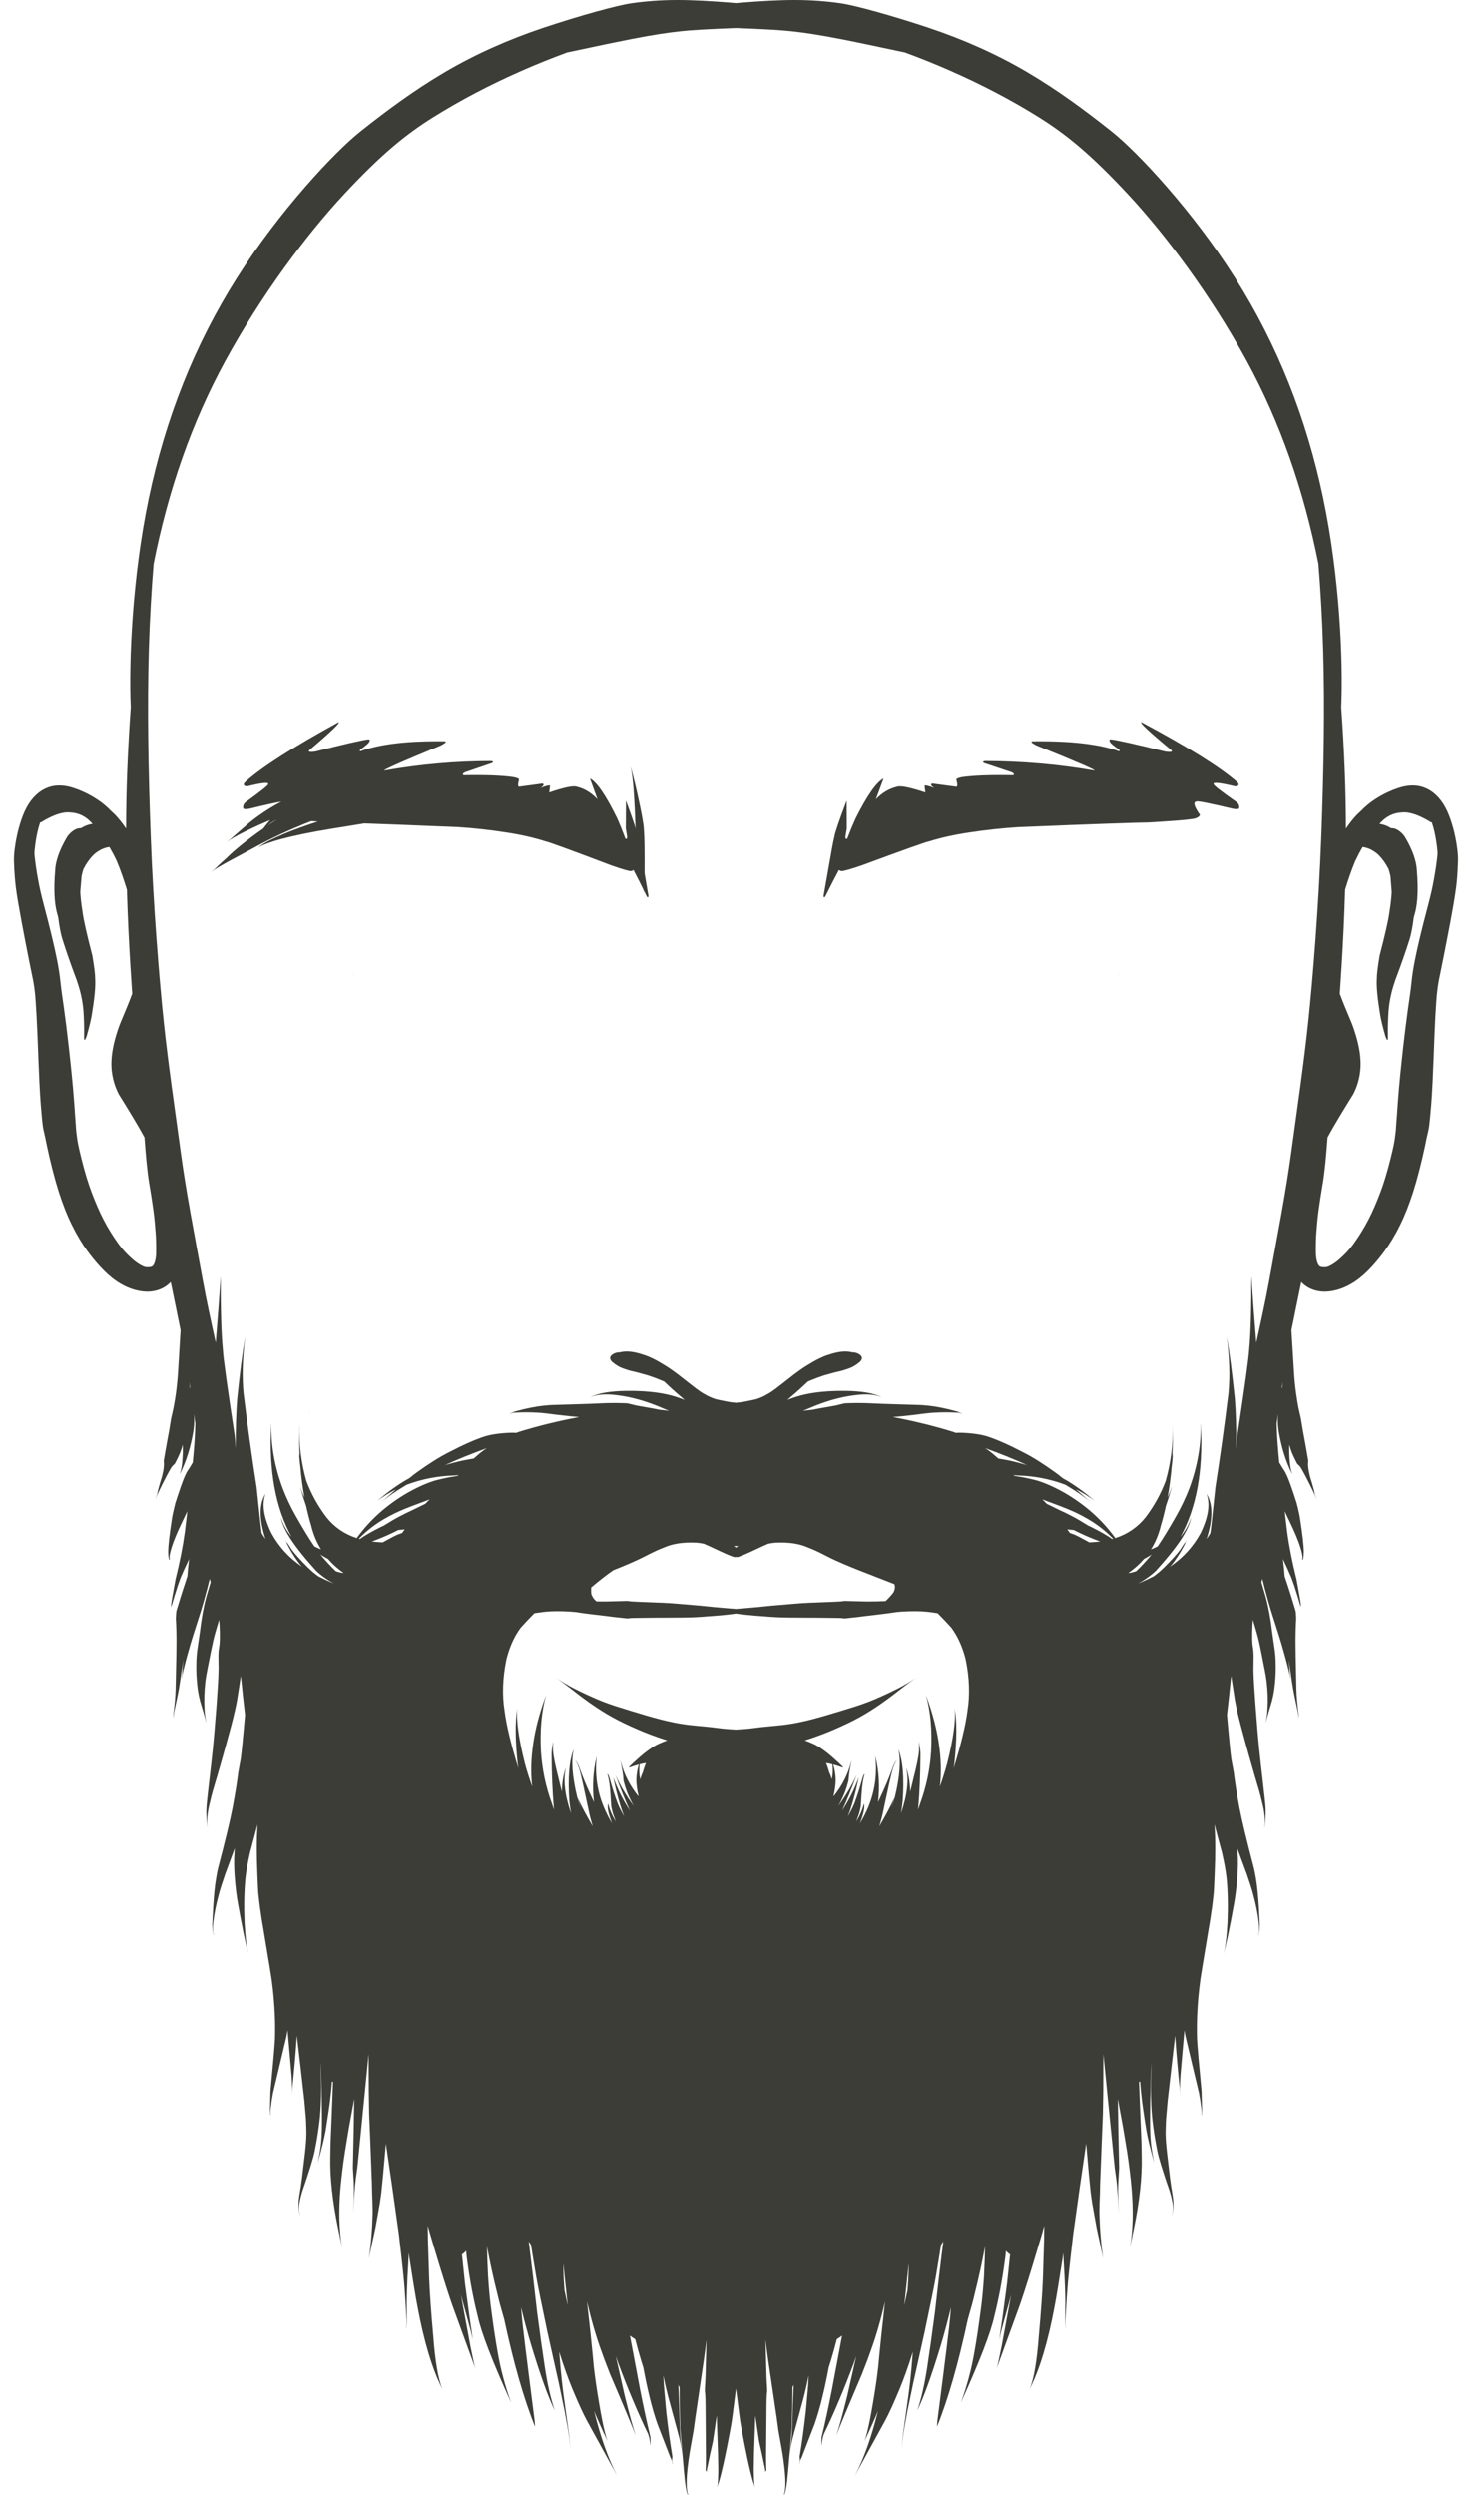<?xml version="1.0" encoding="UTF-8"?>
<svg width="47px" height="79px" viewBox="0 0 47 79" version="1.1" xmlns="http://www.w3.org/2000/svg" xmlns:xlink="http://www.w3.org/1999/xlink">
    <title>noun_Man head_2984945</title>
    <g id="Page-1" stroke="none" stroke-width="1" fill="none" fill-rule="evenodd">
        <g id="How-to-Use-Desktop-2" transform="translate(-516, -3922)" fill="#3D3D38" fill-rule="nonzero">
            <g id="SECTION-4" transform="translate(0, 3787)">
                <g id="left-side" transform="translate(0, 101)">
                    <g id="icons" transform="translate(90, 34)">
                        <g id="bald" transform="translate(320, 0)">
                            <g id="noun_Man-head_2984945" transform="translate(106, 0)">
                                <path d="M46.134,26.732 C46.088,26.435 45.99,26.021 45.839,25.69 C45.688,25.359 45.476,25.113 45.203,24.978 C44.93,24.844 44.625,24.831 44.249,24.963 C43.874,25.094 43.495,25.307 43.209,25.573 C43.173,25.607 43.138,25.641 43.105,25.676 C43.067,25.71 43.028,25.745 42.99,25.782 C42.863,25.913 42.743,26.065 42.628,26.234 C42.626,25.619 42.615,25.006 42.591,24.409 C42.564,23.715 42.526,23.044 42.479,22.393 C42.544,20.971 42.433,18.281 41.908,15.776 C41.381,13.255 40.46,10.923 39.121,8.806 C37.782,6.69 36.041,4.825 35.203,4.158 C34.364,3.492 33.493,2.849 32.535,2.285 C31.578,1.721 30.529,1.252 29.398,0.874 C28.267,0.497 27.07,0.165 26.619,0.102 C26.169,0.038 25.691,0 25.174,0 C24.658,0 24.102,0.033 23.508,0.08 C23.442,0.085 23.376,0.091 23.31,0.097 C23.244,0.091 23.178,0.085 23.113,0.08 C22.518,0.033 21.963,0 21.446,0 C20.929,0 20.452,0.038 20.001,0.102 C19.551,0.165 18.353,0.497 17.222,0.874 C16.091,1.252 15.043,1.721 14.085,2.285 C13.127,2.849 12.257,3.492 11.418,4.158 C10.579,4.825 8.839,6.69 7.499,8.806 C6.16,10.923 5.24,13.255 4.712,15.776 C4.187,18.281 4.076,20.971 4.141,22.393 C4.094,23.044 4.057,23.715 4.029,24.409 C4.005,25.006 3.994,25.619 3.993,26.234 C3.878,26.065 3.757,25.913 3.63,25.782 C3.592,25.745 3.554,25.71 3.516,25.676 C3.482,25.641 3.448,25.607 3.411,25.573 C3.126,25.307 2.747,25.094 2.371,24.963 C1.995,24.831 1.69,24.844 1.417,24.978 C1.144,25.113 0.933,25.359 0.781,25.69 C0.63,26.021 0.533,26.435 0.487,26.732 C0.441,27.03 0.439,27.153 0.443,27.295 C0.448,27.437 0.456,27.601 0.471,27.787 C0.485,27.973 0.507,28.181 0.575,28.579 C0.643,28.978 0.736,29.471 0.816,29.879 C0.897,30.288 0.959,30.613 1.01,30.851 C1.062,31.09 1.085,31.239 1.103,31.404 C1.121,31.568 1.14,31.832 1.159,32.183 C1.179,32.533 1.194,32.968 1.214,33.488 C1.234,34.007 1.26,34.61 1.293,35.009 C1.327,35.407 1.339,35.536 1.358,35.668 C1.377,35.799 1.416,35.931 1.443,36.068 C1.471,36.206 1.498,36.346 1.566,36.64 C1.635,36.933 1.738,37.349 1.86,37.733 C1.983,38.116 2.12,38.47 2.278,38.79 C2.436,39.111 2.611,39.399 2.784,39.633 C2.957,39.866 3.121,40.059 3.29,40.227 C3.458,40.395 3.633,40.538 3.819,40.646 C4.006,40.754 4.197,40.834 4.43,40.876 C4.662,40.917 4.866,40.899 5.057,40.827 C5.191,40.776 5.31,40.695 5.407,40.593 C5.515,41.129 5.624,41.644 5.718,42.117 L5.641,43.395 C5.628,43.626 5.604,43.868 5.57,44.123 C5.553,44.244 5.533,44.366 5.511,44.489 C5.505,44.53 5.474,44.673 5.418,44.916 L5.353,45.316 C5.326,45.446 5.271,45.751 5.188,46.232 C5.186,46.24 5.185,46.248 5.185,46.257 C5.191,46.312 5.193,46.361 5.19,46.405 C5.183,46.485 5.176,46.54 5.169,46.571 L5.134,46.734 C5.039,47.041 4.987,47.232 4.978,47.307 C4.957,47.369 4.937,47.423 4.919,47.47 C4.985,47.308 5.107,47.055 5.287,46.709 C5.362,46.568 5.417,46.472 5.454,46.421 C5.508,46.376 5.54,46.342 5.549,46.32 C5.629,46.162 5.668,46.082 5.666,46.079 C5.708,45.99 5.749,45.878 5.789,45.743 C5.79,45.827 5.79,45.89 5.789,45.932 C5.789,45.993 5.786,46.071 5.78,46.166 C5.77,46.309 5.76,46.403 5.751,46.448 C5.742,46.497 5.734,46.537 5.726,46.568 L5.705,46.634 C5.703,46.643 5.702,46.651 5.702,46.658 C5.7,46.665 5.698,46.67 5.695,46.675 C5.898,46.275 6.042,45.813 6.127,45.29 C6.133,45.246 6.138,45.202 6.142,45.157 L6.147,45.089 C6.15,45.043 6.151,44.996 6.151,44.95 C6.149,44.909 6.147,44.849 6.144,44.773 C6.158,44.873 6.171,44.97 6.184,45.067 C6.182,45.328 6.164,45.648 6.13,46.025 C6.12,46.147 6.111,46.24 6.104,46.305 C6.058,46.387 5.998,46.484 5.921,46.6 C5.912,46.613 5.888,46.664 5.847,46.752 C5.788,46.884 5.69,47.164 5.552,47.591 C5.49,47.838 5.453,48.009 5.442,48.105 C5.365,48.596 5.326,48.942 5.326,49.141 C5.329,49.325 5.348,49.406 5.381,49.387 C5.341,49.329 5.38,49.137 5.498,48.813 C5.551,48.672 5.607,48.537 5.666,48.41 C5.748,48.232 5.837,48.046 5.932,47.852 L5.854,48.508 C5.791,48.967 5.692,49.468 5.557,50.012 C5.473,50.465 5.43,50.711 5.427,50.749 C5.418,50.804 5.417,50.842 5.424,50.864 L5.418,50.898 C5.58,50.341 5.695,49.993 5.765,49.853 C5.8,49.768 5.845,49.667 5.901,49.55 L5.99,49.365 C5.989,49.373 5.988,49.38 5.987,49.388 C5.981,49.414 5.97,49.509 5.953,49.675 C5.946,49.749 5.94,49.827 5.934,49.908 C5.819,50.249 5.704,50.611 5.589,50.998 C5.579,51.036 5.572,51.117 5.567,51.243 C5.583,51.499 5.59,51.764 5.588,52.038 C5.591,52.094 5.582,52.574 5.561,53.48 C5.555,53.711 5.532,53.977 5.491,54.277 C5.489,54.361 5.49,54.396 5.495,54.381 C5.494,54.334 5.502,54.269 5.519,54.185 C5.617,53.726 5.666,53.492 5.664,53.484 C5.679,53.402 5.712,53.183 5.764,52.826 C5.778,52.739 5.794,52.649 5.811,52.556 C5.802,52.627 5.793,52.706 5.783,52.797 C5.78,52.815 5.776,52.883 5.77,52.999 L5.74,53.18 C5.816,52.841 5.896,52.528 5.98,52.24 C6.042,52.015 6.17,51.603 6.365,51.003 C6.411,50.855 6.474,50.634 6.553,50.34 C6.588,50.202 6.618,50.086 6.641,49.992 C6.651,50.028 6.66,50.062 6.67,50.096 C6.623,50.259 6.582,50.397 6.548,50.509 C6.506,50.663 6.478,50.773 6.466,50.836 C6.433,50.989 6.402,51.16 6.373,51.348 L6.327,51.698 L6.25,52.226 C6.239,52.305 6.231,52.383 6.226,52.46 C6.204,52.814 6.218,53.17 6.267,53.526 C6.282,53.624 6.305,53.736 6.337,53.861 C6.419,54.128 6.486,54.359 6.536,54.556 C6.503,54.4 6.483,54.253 6.477,54.118 C6.46,53.837 6.469,53.547 6.503,53.249 C6.514,53.153 6.534,53.033 6.562,52.888 C6.661,52.381 6.727,52.058 6.76,51.92 C6.783,51.814 6.843,51.603 6.939,51.285 C6.952,51.418 6.959,51.557 6.961,51.705 C6.962,51.856 6.961,51.956 6.956,52.004 C6.956,52.038 6.945,52.125 6.924,52.267 C6.922,52.279 6.92,52.319 6.917,52.388 C6.915,52.419 6.917,52.567 6.922,52.83 C6.922,52.884 6.919,52.982 6.913,53.126 C6.913,53.175 6.893,53.475 6.855,54.027 C6.806,54.659 6.77,55.088 6.746,55.316 C6.74,55.397 6.682,55.918 6.571,56.878 C6.553,57.045 6.542,57.155 6.54,57.207 C6.528,57.376 6.535,57.583 6.562,57.83 C6.564,57.839 6.566,57.851 6.568,57.866 C6.556,57.727 6.556,57.602 6.569,57.491 C6.582,57.368 6.603,57.248 6.632,57.131 C6.679,56.933 6.716,56.789 6.742,56.697 C6.933,56.061 7.125,55.38 7.32,54.651 C7.417,54.28 7.481,53.999 7.512,53.807 L7.628,53.065 C7.679,53.57 7.724,53.98 7.761,54.295 C7.74,54.554 7.713,54.843 7.682,55.164 C7.657,55.416 7.638,55.591 7.624,55.69 L7.545,56.121 C7.514,56.393 7.454,56.765 7.366,57.238 C7.291,57.632 7.137,58.271 6.905,59.155 C6.886,59.232 6.866,59.335 6.845,59.466 C6.804,59.698 6.772,60.015 6.749,60.418 L6.723,60.916 C6.722,61.017 6.728,61.098 6.739,61.159 C6.753,61.231 6.767,61.272 6.78,61.28 C6.739,61.197 6.73,61.058 6.753,60.865 C6.788,60.576 6.847,60.282 6.93,59.981 C6.969,59.829 7.036,59.617 7.13,59.345 L7.434,58.522 C7.429,58.575 7.426,58.629 7.424,58.683 C7.41,58.889 7.412,59.128 7.431,59.398 C7.454,59.726 7.491,60.027 7.541,60.3 C7.675,61.053 7.788,61.59 7.878,61.912 C7.815,61.693 7.771,61.346 7.745,60.871 C7.724,60.342 7.734,59.874 7.773,59.467 C7.798,59.241 7.846,58.974 7.917,58.666 L8.157,57.768 C8.154,57.829 8.15,57.89 8.147,57.952 C8.132,58.199 8.13,58.515 8.138,58.9 C8.159,59.579 8.176,59.956 8.191,60.033 C8.212,60.234 8.242,60.465 8.283,60.727 C8.508,62.072 8.618,62.744 8.613,62.744 C8.658,63.083 8.688,63.43 8.704,63.787 C8.716,64.02 8.717,64.282 8.709,64.571 C8.695,64.817 8.648,65.358 8.568,66.196 L8.549,66.829 C8.553,66.941 8.559,66.987 8.567,66.969 C8.559,66.909 8.56,66.84 8.572,66.761 C8.592,66.595 8.617,66.432 8.647,66.272 L9.077,64.462 C9.089,64.402 9.098,64.344 9.108,64.287 L9.233,65.709 C9.245,65.892 9.251,66.026 9.25,66.111 C9.251,66.156 9.248,66.24 9.242,66.36 C9.249,66.239 9.254,66.156 9.258,66.111 C9.31,65.637 9.359,65.086 9.402,64.457 C9.467,64.996 9.546,65.681 9.64,66.516 L9.688,67.057 C9.693,67.13 9.698,67.246 9.702,67.404 C9.711,67.599 9.697,67.853 9.66,68.167 L9.564,68.975 C9.545,69.124 9.516,69.314 9.477,69.546 C9.469,69.601 9.462,69.66 9.458,69.723 C9.45,69.923 9.469,70.07 9.515,70.165 C9.468,70.047 9.458,69.903 9.488,69.731 C9.514,69.601 9.541,69.491 9.569,69.401 C9.789,68.764 9.921,68.337 9.965,68.121 C10.077,67.561 10.141,67.074 10.159,66.662 C10.17,66.449 10.173,66.247 10.169,66.056 L10.155,65.32 C10.158,65.361 10.16,65.393 10.161,65.415 C10.164,65.475 10.167,65.549 10.169,65.637 C10.173,65.848 10.18,66.131 10.191,66.488 C10.194,66.601 10.196,66.749 10.197,66.93 C10.2,67.311 10.194,67.577 10.18,67.729 C10.174,67.813 10.166,67.897 10.154,67.981 C10.144,68.064 10.122,68.191 10.088,68.363 C10.085,68.385 10.084,68.409 10.086,68.434 L10.091,68.482 C10.087,68.44 10.088,68.402 10.095,68.368 C10.198,68 10.271,67.697 10.315,67.457 C10.397,66.941 10.449,66.574 10.471,66.355 C10.485,66.245 10.499,66.097 10.513,65.915 C10.513,65.915 10.513,65.915 10.513,65.915 C10.522,65.917 10.533,65.915 10.547,65.911 C10.523,66.564 10.499,67.189 10.473,67.786 C10.469,67.862 10.466,68.032 10.462,68.296 C10.448,68.947 10.531,69.708 10.712,70.58 L10.829,71.142 C10.784,70.884 10.758,70.585 10.748,70.247 C10.743,69.922 10.755,69.604 10.783,69.291 C10.814,68.941 10.861,68.554 10.926,68.131 L11.05,67.376 C11.119,67.005 11.175,66.699 11.219,66.457 C11.211,67.045 11.197,67.773 11.177,68.645 L11.203,69.079 C11.207,69.179 11.21,69.265 11.21,69.337 C11.211,69.42 11.21,69.518 11.207,69.631 L11.19,70.096 C11.204,69.767 11.222,69.463 11.247,69.183 C11.259,69.053 11.281,68.886 11.312,68.681 L11.336,68.46 C11.477,67.028 11.59,65.89 11.675,65.042 C11.675,65.055 11.675,65.069 11.676,65.081 C11.678,65.205 11.68,65.586 11.681,66.224 C11.683,66.428 11.687,66.666 11.692,66.939 C11.706,67.244 11.735,67.975 11.779,69.131 C11.783,69.363 11.789,69.566 11.797,69.739 L11.803,70.064 C11.79,70.599 11.749,71.078 11.681,71.5 L11.889,70.554 L12.028,69.773 C12.048,69.645 12.063,69.544 12.072,69.471 C12.083,69.382 12.105,69.163 12.138,68.816 L12.222,67.873 C12.347,68.713 12.484,69.671 12.633,70.748 C12.74,71.662 12.801,72.243 12.816,72.491 C12.833,72.718 12.853,73.041 12.876,73.461 C12.881,73.58 12.873,73.672 12.853,73.736 C12.87,73.701 12.881,73.633 12.885,73.534 L12.886,73.412 C12.882,73.137 12.881,72.963 12.882,72.89 L12.888,72.567 C12.892,72.413 12.898,72.256 12.905,72.097 C12.922,71.807 12.937,71.553 12.947,71.333 C12.954,71.383 12.96,71.435 12.966,71.484 C13.078,72.211 13.163,72.73 13.223,73.04 C13.432,74.159 13.694,75.024 14.006,75.637 C13.876,75.32 13.781,74.762 13.721,73.964 C13.648,73.146 13.606,72.54 13.592,72.145 L13.553,70.911 C13.551,70.788 13.549,70.641 13.547,70.473 C13.609,70.69 13.672,70.908 13.739,71.13 C13.967,71.898 14.16,72.512 14.318,72.97 L15.054,74.993 C15.027,74.91 14.975,74.676 14.898,74.29 L14.597,72.664 L14.912,73.813 C14.948,73.962 14.966,74.069 14.967,74.133 C14.964,74.051 14.956,73.961 14.945,73.864 C14.911,73.667 14.837,73.142 14.725,72.289 C14.706,72.121 14.675,71.817 14.631,71.38 C14.657,71.365 14.683,71.346 14.71,71.321 L14.761,71.264 C14.774,71.408 14.788,71.524 14.801,71.61 C14.885,72.224 14.994,72.801 15.131,73.342 C15.243,73.862 15.595,74.773 16.186,76.074 C15.994,75.545 15.853,75.015 15.762,74.485 C15.689,74.079 15.614,73.579 15.539,72.986 C15.509,72.749 15.481,72.443 15.457,72.069 C15.438,71.704 15.427,71.391 15.424,71.129 C15.52,71.646 15.628,72.14 15.748,72.613 C15.785,72.786 15.859,73.063 15.969,73.441 C16.268,74.833 16.591,75.962 16.939,76.826 C16.945,76.834 16.943,76.778 16.933,76.659 C16.682,74.708 16.547,73.609 16.527,73.361 L16.502,73.058 C16.609,73.503 16.723,73.923 16.843,74.32 C17.126,75.25 17.368,75.918 17.57,76.326 C17.445,75.964 17.34,75.512 17.257,74.969 C17.181,74.473 17.098,73.885 17.009,73.202 C16.924,72.43 16.836,71.685 16.745,70.969 C16.768,71.005 16.792,71.043 16.818,71.082 C16.861,71.36 16.916,71.696 16.983,72.091 C17.03,72.36 17.146,72.936 17.332,73.818 L17.704,75.488 L17.881,76.341 C17.952,76.719 18.003,77.008 18.033,77.207 C18.05,77.348 18.056,77.487 18.051,77.625 C18.057,77.49 18.053,77.347 18.037,77.196 L17.855,75.889 C17.842,75.804 17.819,75.613 17.786,75.317 C17.773,75.223 17.748,74.938 17.709,74.466 C17.851,74.919 17.99,75.312 18.128,75.644 C18.314,76.09 18.465,76.422 18.583,76.639 L19.544,78.389 C19.263,77.851 19.024,77.185 18.827,76.391 C18.822,76.375 18.818,76.359 18.814,76.343 C18.928,76.616 19.068,76.93 19.237,77.288 C19.136,77.011 19.015,76.407 18.875,75.475 C18.854,75.334 18.83,75.151 18.804,74.925 C18.759,74.417 18.688,73.734 18.59,72.88 C18.726,73.459 18.876,73.975 19.04,74.428 C19.089,74.572 19.181,74.818 19.317,75.164 C19.759,76.197 20.031,76.849 20.135,77.125 C20.047,76.866 19.932,76.449 19.788,75.871 C19.689,75.436 19.594,75.014 19.501,74.601 C19.526,74.674 19.551,74.745 19.578,74.82 C19.886,75.651 20.202,76.399 20.524,77.066 C20.567,77.18 20.59,77.304 20.595,77.436 C20.606,77.369 20.607,77.276 20.596,77.156 C20.491,76.728 20.383,76.232 20.273,75.669 L19.95,73.954 C20.005,73.995 20.061,74.032 20.117,74.066 C20.186,74.334 20.245,74.547 20.294,74.703 C20.298,74.724 20.325,74.81 20.374,74.962 C20.433,75.284 20.497,75.589 20.567,75.875 C20.643,76.196 20.729,76.494 20.826,76.767 L21.227,77.804 L21.271,77.893 C21.277,77.905 21.286,77.946 21.298,78.016 C21.301,78.019 21.303,78.02 21.304,78.02 C21.304,78.02 21.304,78.02 21.303,78.019 C21.3,78.007 21.295,77.978 21.289,77.931 L21.285,77.89 C21.294,77.82 21.296,77.776 21.291,77.757 C21.23,77.399 21.169,76.964 21.11,76.45 C21.105,76.429 21.078,76.134 21.029,75.567 C21.02,75.451 21.013,75.333 21.007,75.212 C21.05,75.426 21.099,75.645 21.157,75.871 L21.511,77.181 C21.545,77.314 21.579,77.492 21.614,77.712 L21.657,78.208 L21.691,78.559 C21.726,78.836 21.76,78.983 21.794,79 C21.735,78.826 21.73,78.529 21.78,78.109 C21.798,77.952 21.819,77.798 21.844,77.646 L21.968,76.946 L22.024,76.54 L22.29,74.733 C22.325,74.485 22.352,74.278 22.371,74.112 C22.372,74.112 22.373,74.111 22.374,74.11 C22.368,74.36 22.358,74.729 22.345,75.219 C22.343,75.291 22.336,75.438 22.322,75.66 C22.322,75.681 22.322,75.701 22.324,75.721 C22.333,75.796 22.338,75.856 22.339,75.901 C22.341,75.939 22.343,76.018 22.344,76.138 L22.357,77.803 C22.356,78.027 22.353,78.16 22.349,78.2 C22.347,78.223 22.358,78.242 22.382,78.26 C22.381,78.234 22.388,78.189 22.402,78.123 C22.472,77.782 22.532,77.508 22.58,77.301 L22.683,76.596 L22.702,76.49 L22.705,76.675 L22.738,77.67 C22.741,77.757 22.744,77.936 22.748,78.206 C22.744,78.437 22.739,78.567 22.733,78.595 C22.735,78.626 22.735,78.645 22.734,78.649 C22.724,78.699 22.715,78.737 22.709,78.763 C22.821,78.477 22.971,77.81 23.16,76.763 C23.174,76.697 23.224,76.318 23.31,75.629 C23.396,76.318 23.446,76.697 23.46,76.763 C23.649,77.81 23.8,78.477 23.912,78.763 C23.905,78.737 23.897,78.699 23.886,78.649 C23.885,78.645 23.885,78.626 23.888,78.595 C23.881,78.567 23.876,78.437 23.873,78.206 C23.876,77.936 23.88,77.757 23.882,77.67 L23.915,76.675 L23.918,76.49 L23.937,76.596 L24.04,77.301 C24.089,77.508 24.148,77.782 24.219,78.123 C24.233,78.189 24.239,78.234 24.238,78.26 C24.262,78.242 24.273,78.223 24.271,78.2 C24.267,78.16 24.264,78.027 24.263,77.803 L24.277,76.138 C24.278,76.018 24.28,75.939 24.282,75.901 C24.283,75.856 24.288,75.796 24.297,75.721 C24.298,75.701 24.299,75.681 24.298,75.66 C24.285,75.438 24.277,75.291 24.276,75.219 C24.262,74.729 24.252,74.36 24.246,74.11 C24.247,74.111 24.249,74.112 24.25,74.112 C24.268,74.278 24.295,74.485 24.33,74.733 L24.597,76.54 L24.652,76.946 L24.776,77.646 C24.801,77.798 24.822,77.952 24.84,78.109 C24.89,78.529 24.886,78.826 24.826,79 C24.86,78.983 24.895,78.836 24.93,78.559 L24.964,78.208 L25.006,77.712 C25.041,77.492 25.076,77.314 25.11,77.181 L25.464,75.871 C25.521,75.645 25.57,75.426 25.613,75.212 C25.607,75.333 25.6,75.451 25.592,75.567 C25.543,76.134 25.516,76.429 25.51,76.45 C25.451,76.964 25.391,77.399 25.329,77.757 C25.324,77.776 25.326,77.82 25.335,77.89 L25.331,77.931 C25.326,77.978 25.321,78.007 25.317,78.019 C25.317,78.02 25.316,78.02 25.316,78.02 C25.318,78.02 25.32,78.019 25.322,78.016 C25.334,77.946 25.343,77.905 25.349,77.893 L25.394,77.804 L25.795,76.767 C25.891,76.494 25.977,76.196 26.053,75.875 C26.123,75.589 26.187,75.284 26.246,74.962 C26.295,74.81 26.322,74.724 26.327,74.703 C26.375,74.547 26.434,74.334 26.504,74.066 C26.56,74.032 26.615,73.995 26.67,73.954 L26.347,75.669 C26.237,76.232 26.129,76.728 26.024,77.156 C26.013,77.276 26.014,77.369 26.025,77.436 C26.03,77.304 26.054,77.18 26.096,77.066 C26.419,76.399 26.734,75.651 27.043,74.82 C27.07,74.745 27.094,74.674 27.119,74.601 C27.027,75.014 26.931,75.436 26.832,75.871 C26.689,76.449 26.573,76.866 26.485,77.125 C26.59,76.849 26.862,76.197 27.303,75.164 C27.439,74.818 27.532,74.572 27.58,74.428 C27.745,73.975 27.894,73.459 28.03,72.88 C27.933,73.734 27.862,74.417 27.817,74.925 C27.79,75.151 27.767,75.334 27.746,75.475 C27.605,76.407 27.485,77.011 27.384,77.288 C27.553,76.93 27.693,76.616 27.807,76.343 C27.802,76.359 27.798,76.375 27.794,76.391 C27.597,77.185 27.357,77.851 27.077,78.389 L28.038,76.639 C28.155,76.422 28.307,76.09 28.492,75.644 C28.63,75.312 28.77,74.919 28.911,74.466 C28.873,74.938 28.847,75.223 28.835,75.317 C28.801,75.613 28.778,75.804 28.765,75.889 L28.583,77.196 C28.568,77.347 28.563,77.49 28.57,77.625 C28.564,77.487 28.57,77.348 28.588,77.207 C28.618,77.008 28.668,76.719 28.739,76.341 L28.917,75.488 L29.288,73.818 C29.474,72.936 29.591,72.36 29.638,72.091 C29.704,71.696 29.759,71.36 29.802,71.082 C29.828,71.043 29.853,71.005 29.876,70.969 C29.784,71.685 29.696,72.43 29.612,73.202 C29.522,73.885 29.439,74.473 29.364,74.969 C29.28,75.512 29.176,75.964 29.051,76.326 C29.252,75.918 29.495,75.25 29.778,74.32 C29.898,73.923 30.011,73.503 30.119,73.058 L30.093,73.361 C30.074,73.609 29.939,74.708 29.687,76.659 C29.678,76.778 29.675,76.834 29.681,76.826 C30.03,75.962 30.353,74.833 30.651,73.441 C30.761,73.063 30.836,72.786 30.873,72.613 C30.992,72.14 31.1,71.646 31.197,71.129 C31.193,71.391 31.182,71.704 31.164,72.069 C31.139,72.443 31.112,72.749 31.081,72.986 C31.006,73.579 30.932,74.079 30.858,74.485 C30.768,75.015 30.626,75.545 30.434,76.074 C31.025,74.773 31.377,73.862 31.49,73.342 C31.626,72.801 31.736,72.224 31.819,71.61 C31.833,71.524 31.846,71.408 31.86,71.264 L31.91,71.321 C31.937,71.346 31.963,71.365 31.99,71.38 C31.945,71.817 31.914,72.121 31.895,72.289 C31.783,73.142 31.71,73.667 31.676,73.864 C31.664,73.961 31.657,74.051 31.653,74.133 C31.654,74.069 31.673,73.962 31.708,73.813 L32.023,72.664 L31.722,74.29 C31.645,74.676 31.593,74.91 31.566,74.993 L32.303,72.97 C32.461,72.512 32.654,71.898 32.881,71.13 C32.949,70.908 33.012,70.69 33.073,70.473 C33.072,70.641 33.07,70.788 33.067,70.911 L33.029,72.145 C33.015,72.54 32.972,73.146 32.9,73.964 C32.84,74.762 32.745,75.32 32.614,75.637 C32.927,75.024 33.188,74.159 33.398,73.04 C33.457,72.73 33.543,72.211 33.655,71.484 C33.661,71.435 33.667,71.383 33.673,71.333 C33.684,71.553 33.698,71.807 33.715,72.097 C33.723,72.256 33.728,72.413 33.733,72.567 L33.739,72.89 C33.74,72.963 33.738,73.137 33.734,73.412 L33.736,73.534 C33.74,73.633 33.75,73.701 33.767,73.736 C33.747,73.672 33.739,73.58 33.744,73.461 C33.767,73.041 33.787,72.718 33.804,72.491 C33.819,72.243 33.88,71.662 33.988,70.748 C34.136,69.671 34.273,68.713 34.399,67.873 L34.482,68.816 C34.515,69.163 34.537,69.382 34.548,69.471 C34.558,69.544 34.572,69.645 34.592,69.773 L34.732,70.554 L34.939,71.5 C34.872,71.078 34.831,70.599 34.817,70.064 L34.823,69.739 C34.832,69.566 34.838,69.363 34.841,69.131 C34.885,67.975 34.914,67.244 34.928,66.939 C34.934,66.666 34.938,66.428 34.94,66.224 C34.941,65.586 34.942,65.205 34.945,65.081 C34.945,65.069 34.945,65.055 34.945,65.042 C35.031,65.89 35.144,67.028 35.285,68.46 L35.308,68.681 C35.34,68.886 35.362,69.053 35.374,69.183 C35.398,69.463 35.417,69.767 35.43,70.096 L35.414,69.631 C35.411,69.518 35.41,69.42 35.41,69.337 C35.411,69.265 35.413,69.179 35.418,69.079 L35.443,68.645 C35.423,67.773 35.41,67.045 35.402,66.457 C35.446,66.699 35.502,67.005 35.57,67.376 L35.695,68.131 C35.759,68.554 35.807,68.941 35.837,69.291 C35.865,69.604 35.877,69.922 35.872,70.247 C35.863,70.585 35.836,70.884 35.792,71.142 L35.908,70.58 C36.089,69.708 36.172,68.947 36.158,68.296 C36.155,68.032 36.151,67.862 36.148,67.786 C36.122,67.189 36.097,66.564 36.074,65.911 C36.087,65.915 36.098,65.917 36.107,65.915 C36.107,65.915 36.107,65.915 36.108,65.915 C36.122,66.097 36.136,66.245 36.149,66.355 C36.171,66.574 36.223,66.941 36.306,67.457 C36.349,67.697 36.422,68 36.525,68.368 C36.533,68.402 36.534,68.44 36.529,68.482 L36.535,68.434 C36.537,68.409 36.536,68.385 36.532,68.363 C36.498,68.191 36.476,68.064 36.466,67.981 C36.455,67.897 36.446,67.813 36.44,67.729 C36.426,67.577 36.421,67.311 36.424,66.93 C36.425,66.749 36.426,66.601 36.429,66.488 C36.44,66.131 36.448,65.848 36.451,65.637 C36.454,65.549 36.457,65.475 36.46,65.415 C36.461,65.393 36.463,65.361 36.465,65.32 L36.452,66.056 C36.447,66.247 36.451,66.449 36.462,66.662 C36.479,67.074 36.544,67.561 36.656,68.121 C36.699,68.337 36.831,68.764 37.052,69.401 C37.08,69.491 37.107,69.601 37.133,69.731 C37.162,69.903 37.153,70.047 37.105,70.165 C37.151,70.07 37.17,69.923 37.163,69.723 C37.158,69.66 37.152,69.601 37.143,69.546 C37.104,69.314 37.075,69.124 37.056,68.975 L36.961,68.167 C36.924,67.853 36.909,67.599 36.918,67.404 C36.922,67.246 36.927,67.13 36.933,67.057 L36.981,66.516 C37.075,65.681 37.154,64.996 37.218,64.457 C37.262,65.086 37.31,65.637 37.363,66.111 C37.366,66.156 37.372,66.239 37.379,66.36 C37.372,66.24 37.37,66.156 37.37,66.111 C37.369,66.026 37.375,65.892 37.387,65.709 L37.512,64.287 C37.522,64.344 37.532,64.402 37.543,64.462 L37.973,66.272 C38.003,66.432 38.028,66.595 38.049,66.761 C38.06,66.84 38.062,66.909 38.053,66.969 C38.062,66.987 38.068,66.941 38.071,66.829 L38.053,66.196 C37.972,65.358 37.925,64.817 37.911,64.571 C37.903,64.282 37.905,64.02 37.916,63.787 C37.932,63.43 37.963,63.083 38.008,62.744 C38.002,62.744 38.112,62.072 38.337,60.727 C38.378,60.465 38.409,60.234 38.429,60.033 C38.444,59.956 38.462,59.579 38.483,58.9 C38.491,58.515 38.488,58.199 38.474,57.952 C38.471,57.89 38.467,57.829 38.463,57.768 L38.703,58.666 C38.774,58.974 38.822,59.241 38.847,59.467 C38.887,59.874 38.896,60.342 38.875,60.871 C38.849,61.346 38.805,61.693 38.743,61.912 C38.833,61.59 38.945,61.053 39.08,60.3 C39.13,60.027 39.166,59.726 39.19,59.398 C39.209,59.128 39.211,58.889 39.196,58.683 C39.194,58.629 39.191,58.575 39.186,58.522 L39.49,59.345 C39.584,59.617 39.651,59.829 39.69,59.981 C39.774,60.282 39.832,60.576 39.867,60.865 C39.89,61.058 39.881,61.197 39.841,61.28 C39.854,61.272 39.867,61.231 39.881,61.159 C39.893,61.098 39.898,61.017 39.897,60.916 L39.872,60.418 C39.848,60.015 39.816,59.698 39.776,59.466 C39.754,59.335 39.734,59.232 39.715,59.155 C39.484,58.271 39.33,57.632 39.254,57.238 C39.166,56.765 39.107,56.393 39.076,56.121 L38.996,55.69 C38.982,55.591 38.963,55.416 38.939,55.164 C38.907,54.843 38.881,54.554 38.86,54.295 C38.897,53.98 38.941,53.57 38.993,53.065 L39.108,53.807 C39.139,53.999 39.203,54.28 39.301,54.651 C39.495,55.38 39.688,56.061 39.878,56.697 C39.905,56.789 39.941,56.933 39.988,57.131 C40.018,57.248 40.039,57.368 40.052,57.491 C40.064,57.602 40.064,57.727 40.052,57.866 C40.054,57.851 40.056,57.839 40.059,57.83 C40.085,57.583 40.092,57.376 40.081,57.207 C40.078,57.155 40.068,57.045 40.049,56.878 C39.939,55.918 39.88,55.397 39.874,55.316 C39.85,55.088 39.814,54.659 39.766,54.027 C39.727,53.475 39.707,53.175 39.707,53.126 C39.701,52.982 39.698,52.884 39.699,52.83 C39.704,52.567 39.705,52.419 39.703,52.388 C39.7,52.319 39.698,52.279 39.696,52.267 C39.675,52.125 39.664,52.038 39.664,52.004 C39.66,51.956 39.658,51.856 39.66,51.705 C39.661,51.557 39.669,51.418 39.681,51.285 C39.777,51.603 39.837,51.814 39.86,51.92 C39.894,52.058 39.96,52.381 40.058,52.888 C40.086,53.033 40.106,53.153 40.117,53.249 C40.152,53.547 40.161,53.837 40.143,54.118 C40.138,54.253 40.117,54.4 40.084,54.556 C40.135,54.359 40.201,54.128 40.284,53.861 C40.316,53.736 40.339,53.624 40.353,53.526 C40.403,53.17 40.417,52.814 40.395,52.46 C40.39,52.383 40.381,52.305 40.37,52.226 L40.294,51.698 L40.248,51.348 C40.219,51.16 40.187,50.989 40.154,50.836 C40.142,50.773 40.115,50.663 40.072,50.509 C40.038,50.397 39.997,50.259 39.951,50.096 C39.96,50.062 39.97,50.028 39.98,49.992 C40.003,50.086 40.032,50.202 40.068,50.34 C40.147,50.634 40.209,50.855 40.256,51.003 C40.45,51.603 40.579,52.015 40.64,52.24 C40.724,52.528 40.804,52.841 40.881,53.18 L40.85,52.999 C40.844,52.883 40.84,52.815 40.837,52.797 C40.827,52.706 40.818,52.627 40.81,52.556 C40.827,52.649 40.842,52.739 40.857,52.826 C40.908,53.183 40.941,53.402 40.956,53.484 C40.955,53.492 41.003,53.726 41.101,54.185 C41.118,54.269 41.126,54.334 41.125,54.381 C41.131,54.396 41.132,54.361 41.129,54.277 C41.089,53.977 41.065,53.711 41.059,53.48 C41.039,52.574 41.03,52.094 41.032,52.038 C41.031,51.764 41.038,51.499 41.053,51.243 C41.049,51.117 41.041,51.036 41.031,50.998 C40.917,50.611 40.802,50.249 40.686,49.908 C40.681,49.827 40.674,49.749 40.668,49.675 C40.65,49.509 40.639,49.414 40.634,49.388 C40.633,49.38 40.632,49.373 40.631,49.365 L40.72,49.55 C40.775,49.667 40.82,49.768 40.855,49.853 C40.925,49.993 41.041,50.341 41.203,50.898 L41.196,50.864 C41.203,50.842 41.203,50.804 41.194,50.749 C41.191,50.711 41.147,50.465 41.064,50.012 C40.928,49.468 40.829,48.967 40.767,48.508 L40.689,47.852 C40.783,48.046 40.872,48.232 40.954,48.41 C41.013,48.537 41.069,48.672 41.123,48.813 C41.241,49.137 41.279,49.329 41.239,49.387 C41.273,49.406 41.291,49.325 41.294,49.141 C41.294,48.942 41.255,48.596 41.178,48.105 C41.167,48.009 41.131,47.838 41.068,47.591 C40.931,47.164 40.832,46.884 40.773,46.752 C40.733,46.664 40.708,46.613 40.699,46.6 C40.623,46.484 40.563,46.387 40.516,46.305 C40.509,46.24 40.5,46.147 40.49,46.025 C40.457,45.648 40.439,45.328 40.436,45.067 C40.449,44.97 40.463,44.872 40.477,44.773 C40.474,44.849 40.471,44.909 40.469,44.95 C40.469,44.996 40.47,45.043 40.473,45.089 L40.478,45.157 C40.482,45.202 40.488,45.246 40.494,45.29 C40.579,45.813 40.723,46.275 40.925,46.675 C40.923,46.67 40.921,46.665 40.918,46.658 C40.918,46.651 40.917,46.643 40.915,46.634 L40.894,46.568 C40.886,46.537 40.878,46.497 40.87,46.448 C40.861,46.403 40.851,46.309 40.84,46.166 C40.834,46.071 40.832,45.993 40.832,45.932 C40.831,45.89 40.831,45.827 40.831,45.743 C40.872,45.878 40.913,45.99 40.954,46.079 C40.953,46.082 40.992,46.162 41.071,46.32 C41.08,46.342 41.112,46.376 41.166,46.421 C41.203,46.472 41.259,46.568 41.334,46.709 C41.513,47.055 41.636,47.308 41.702,47.47 C41.683,47.423 41.664,47.369 41.642,47.307 C41.633,47.232 41.581,47.041 41.486,46.734 L41.452,46.571 C41.444,46.54 41.438,46.485 41.43,46.405 C41.428,46.361 41.429,46.312 41.435,46.257 C41.435,46.248 41.434,46.24 41.433,46.232 C41.35,45.751 41.295,45.446 41.268,45.316 L41.202,44.916 C41.146,44.673 41.115,44.53 41.109,44.489 C41.087,44.366 41.068,44.244 41.051,44.123 C41.016,43.868 40.992,43.626 40.98,43.395 L40.902,42.117 C40.996,41.644 41.105,41.129 41.213,40.593 C41.31,40.695 41.429,40.776 41.564,40.827 C41.754,40.899 41.958,40.917 42.191,40.876 C42.423,40.834 42.615,40.754 42.801,40.646 C42.988,40.538 43.162,40.395 43.331,40.227 C43.499,40.059 43.663,39.866 43.836,39.633 C44.009,39.399 44.185,39.111 44.342,38.79 C44.5,38.47 44.637,38.116 44.76,37.733 C44.882,37.349 44.986,36.933 45.054,36.64 C45.123,36.346 45.15,36.206 45.177,36.068 C45.205,35.931 45.244,35.799 45.262,35.668 C45.281,35.536 45.293,35.407 45.327,35.009 C45.361,34.61 45.387,34.007 45.407,33.488 C45.426,32.968 45.441,32.533 45.461,32.183 C45.481,31.832 45.499,31.568 45.518,31.404 C45.536,31.239 45.559,31.09 45.61,30.851 C45.662,30.613 45.723,30.288 45.804,29.879 C45.885,29.471 45.978,28.978 46.045,28.579 C46.113,28.181 46.135,27.973 46.15,27.787 C46.164,27.601 46.172,27.437 46.177,27.295 C46.182,27.153 46.179,27.03 46.134,26.732 Z M4.892,39.989 C4.867,40.052 4.845,40.08 4.819,40.097 C4.793,40.114 4.74,40.124 4.66,40.123 C4.581,40.123 4.505,40.087 4.396,40.019 C4.287,39.951 4.177,39.855 4.057,39.739 C3.938,39.624 3.816,39.479 3.694,39.303 C3.572,39.128 3.426,38.897 3.291,38.641 C3.157,38.384 3.031,38.093 2.908,37.77 C2.785,37.447 2.679,37.086 2.58,36.691 C2.482,36.295 2.461,36.173 2.442,36.042 C2.423,35.911 2.408,35.783 2.402,35.659 C2.396,35.535 2.382,35.416 2.376,35.306 C2.371,35.197 2.324,34.539 2.265,33.963 C2.206,33.387 2.151,32.894 2.099,32.483 C2.047,32.072 2.001,31.744 1.965,31.501 C1.929,31.258 1.922,31.144 1.896,30.936 C1.871,30.727 1.821,30.446 1.742,30.087 C1.663,29.728 1.556,29.291 1.421,28.78 C1.286,28.268 1.247,28.073 1.212,27.883 C1.177,27.693 1.15,27.526 1.13,27.385 C1.11,27.243 1.099,27.127 1.091,27.049 C1.083,26.971 1.13,26.542 1.218,26.217 C1.235,26.154 1.253,26.096 1.272,26.04 C1.281,26.039 1.291,26.038 1.302,26.035 C1.677,25.805 1.982,25.701 2.218,25.725 C2.496,25.736 2.734,25.856 2.931,26.087 C2.804,26.104 2.682,26.148 2.566,26.222 C2.535,26.222 2.499,26.226 2.457,26.234 C2.34,26.272 2.233,26.355 2.136,26.482 C1.885,26.899 1.754,27.268 1.745,27.587 C1.701,28.122 1.718,28.55 1.796,28.872 C1.81,28.928 1.826,28.989 1.844,29.051 C1.88,29.341 1.923,29.568 1.974,29.732 C2.095,30.117 2.247,30.551 2.429,31.035 C2.5,31.247 2.547,31.412 2.57,31.529 C2.608,31.701 2.632,31.869 2.644,32.031 C2.661,32.286 2.667,32.557 2.662,32.842 C2.662,32.903 2.668,32.932 2.679,32.93 C2.696,32.922 2.718,32.879 2.746,32.801 C2.829,32.505 2.882,32.285 2.905,32.143 C2.993,31.617 3.029,31.236 3.014,31.002 C3.015,30.859 2.985,30.611 2.924,30.256 C2.748,29.581 2.645,29.121 2.614,28.879 C2.574,28.622 2.55,28.41 2.542,28.241 L2.583,27.743 C2.598,27.666 2.618,27.594 2.64,27.523 C2.742,27.322 2.862,27.158 3.002,27.031 C3.161,26.905 3.315,26.836 3.465,26.82 C3.545,26.958 3.623,27.104 3.696,27.261 C3.807,27.524 3.914,27.828 4.019,28.173 C4.043,29.007 4.081,29.82 4.129,30.576 C4.148,30.885 4.167,31.179 4.186,31.464 C4.121,31.645 3.992,31.965 3.797,32.426 C3.72,32.631 3.659,32.828 3.614,33.017 C3.524,33.396 3.504,33.731 3.555,34.021 C3.59,34.238 3.658,34.445 3.759,34.642 C4.159,35.285 4.43,35.741 4.575,36.013 C4.615,36.56 4.663,37.095 4.717,37.417 C4.862,38.286 4.883,38.509 4.903,38.728 C4.923,38.946 4.938,39.138 4.942,39.302 C4.946,39.467 4.948,39.604 4.944,39.705 C4.94,39.807 4.918,39.925 4.892,39.989 Z M6.012,43.97 C6.01,43.902 6.006,43.833 6,43.765 C6.008,43.814 6.015,43.863 6.022,43.911 C6.019,43.931 6.016,43.951 6.012,43.97 Z M10.636,49.749 C10.476,49.597 10.313,49.422 10.149,49.223 C10.232,49.275 10.311,49.321 10.388,49.36 C10.529,49.524 10.695,49.673 10.885,49.806 C10.886,49.806 10.886,49.806 10.887,49.807 C10.809,49.801 10.726,49.782 10.636,49.749 Z M12.738,48.537 C12.684,48.557 12.63,48.578 12.575,48.598 L12.442,48.663 L12.118,48.837 C11.973,48.829 11.859,48.819 11.777,48.809 C12.009,48.725 12.24,48.629 12.471,48.517 C12.507,48.501 12.555,48.476 12.612,48.445 C12.67,48.438 12.739,48.432 12.818,48.425 C12.792,48.462 12.765,48.499 12.738,48.537 Z M13.5,47.585 C13.491,47.595 13.483,47.603 13.473,47.613 C13.171,47.762 12.956,47.866 12.83,47.923 L12.587,48.049 C12.537,48.073 12.391,48.16 12.153,48.307 C12.135,48.315 12.116,48.323 12.098,48.331 C11.799,48.478 11.565,48.611 11.397,48.73 C11.387,48.727 11.376,48.724 11.366,48.721 C11.594,48.484 11.857,48.278 12.156,48.102 C12.368,47.977 12.595,47.865 12.838,47.768 C12.884,47.746 13.142,47.648 13.611,47.474 C13.565,47.515 13.528,47.553 13.5,47.585 Z M15.329,45.912 C15.215,45.995 15.108,46.085 15.005,46.179 C14.917,46.194 14.828,46.21 14.736,46.228 C14.655,46.238 14.44,46.291 14.093,46.387 C14.493,46.205 14.935,46.027 15.421,45.851 C15.39,45.872 15.359,45.891 15.329,45.912 Z M17.877,72.516 C17.87,72.403 17.862,72.283 17.853,72.157 L17.843,71.881 C17.842,71.806 17.841,71.735 17.841,71.668 L17.875,72 C17.919,72.419 17.954,72.75 17.981,72.997 C17.948,72.845 17.913,72.684 17.877,72.516 Z M20.45,55.841 C20.418,55.922 20.389,56.011 20.361,56.107 C20.325,56.185 20.297,56.262 20.275,56.338 C20.242,56.173 20.236,56.015 20.258,55.863 C20.308,55.85 20.354,55.839 20.395,55.832 C20.416,55.829 20.435,55.826 20.455,55.823 C20.453,55.832 20.451,55.839 20.45,55.841 Z M21.537,76.996 C21.533,76.927 21.53,76.859 21.528,76.791 C21.524,76.616 21.518,76.399 21.509,76.14 C21.503,75.971 21.497,75.817 21.491,75.679 L21.482,75.506 C21.493,75.54 21.504,75.563 21.512,75.573 C21.516,75.578 21.518,75.58 21.522,75.584 C21.522,75.672 21.523,75.762 21.523,75.856 L21.528,76.217 L21.544,76.894 L21.613,77.693 C21.574,77.432 21.548,77.198 21.537,76.996 Z M25.129,75.679 C25.123,75.817 25.117,75.971 25.111,76.14 C25.102,76.399 25.096,76.616 25.092,76.791 C25.091,76.859 25.088,76.927 25.083,76.996 C25.072,77.198 25.046,77.432 25.008,77.693 L25.076,76.894 L25.093,76.217 L25.097,75.856 C25.098,75.762 25.098,75.672 25.099,75.584 C25.102,75.58 25.105,75.578 25.108,75.573 C25.117,75.563 25.127,75.54 25.139,75.506 L25.129,75.679 Z M26.345,56.338 C26.324,56.262 26.295,56.185 26.259,56.107 C26.232,56.011 26.203,55.922 26.171,55.841 C26.17,55.839 26.168,55.832 26.166,55.823 C26.186,55.826 26.204,55.829 26.225,55.832 C26.266,55.839 26.313,55.85 26.362,55.863 C26.384,56.015 26.378,56.173 26.345,56.338 Z M28.777,71.881 L28.767,72.157 C28.759,72.283 28.751,72.403 28.743,72.516 C28.707,72.685 28.673,72.845 28.639,72.997 C28.667,72.75 28.702,72.419 28.746,72 L28.779,71.668 C28.779,71.736 28.778,71.806 28.777,71.881 Z M30.642,54.163 C30.585,54.617 30.439,55.225 30.204,55.987 C30.211,55.94 30.218,55.894 30.225,55.846 C30.305,55.1 30.309,54.522 30.24,54.114 L30.236,54.097 C30.276,54.459 30.198,55.03 30.003,55.813 C29.936,56.064 29.857,56.316 29.768,56.567 C29.863,55.699 29.724,54.755 29.349,53.732 L29.327,53.671 C29.469,54.179 29.524,54.768 29.49,55.439 C29.455,56.015 29.338,56.574 29.139,57.117 C29.117,57.18 29.096,57.24 29.076,57.299 C29.079,57.271 29.082,57.243 29.084,57.214 C29.125,56.736 29.148,56.194 29.152,55.587 C29.156,55.461 29.138,55.311 29.099,55.135 L29.1,55.145 C29.12,55.318 29.11,55.497 29.072,55.683 C29.058,55.786 28.976,56.136 28.828,56.73 C28.819,56.434 28.778,56.184 28.703,55.983 L28.697,55.966 C28.791,56.349 28.736,56.834 28.535,57.418 C28.556,57.293 28.575,57.164 28.589,57.028 C28.641,56.293 28.596,55.75 28.456,55.399 L28.45,55.384 C28.536,55.736 28.501,56.238 28.345,56.887 C28.322,56.977 28.281,57.099 28.221,57.253 C28.26,57.138 28.299,57.022 28.336,56.906 L28.314,56.954 C28.197,57.208 28.04,57.5 27.848,57.827 C27.86,57.787 27.872,57.746 27.885,57.704 C27.908,57.624 27.932,57.533 27.956,57.43 C27.972,57.351 27.988,57.276 28.004,57.203 C28.005,57.196 28.007,57.19 28.009,57.183 L28.006,57.19 C28.149,56.516 28.232,56.148 28.255,56.087 C28.282,55.963 28.333,55.842 28.406,55.724 L28.4,55.731 C28.361,55.781 28.324,55.844 28.29,55.919 C28.182,56.234 28.021,56.615 27.809,57.061 C27.867,56.569 27.84,56.089 27.727,55.622 L27.72,55.596 C27.785,56.157 27.713,56.694 27.504,57.207 C27.422,57.404 27.331,57.581 27.232,57.739 C27.273,57.641 27.312,57.527 27.347,57.391 C27.365,57.314 27.373,57.261 27.373,57.231 C27.374,57.214 27.374,57.192 27.374,57.165 C27.373,57.154 27.369,57.14 27.364,57.124 L27.363,57.099 L27.359,57.122 C27.329,57.245 27.278,57.378 27.206,57.521 L27.13,57.657 C27.126,57.665 27.122,57.671 27.118,57.678 C27.148,57.595 27.179,57.51 27.211,57.418 C27.243,57.293 27.26,57.214 27.263,57.182 C27.283,56.854 27.296,56.66 27.304,56.6 C27.323,56.429 27.348,56.292 27.379,56.189 L27.374,56.165 L27.371,56.168 C27.353,56.199 27.334,56.241 27.317,56.297 C27.23,56.611 27.147,56.871 27.069,57.075 C27.046,57.145 26.988,57.266 26.895,57.439 C26.88,57.465 26.867,57.489 26.853,57.514 C26.985,57.171 27.1,56.758 27.197,56.271 L27.18,56.32 C27.046,56.686 26.875,57.02 26.673,57.325 C26.812,57.028 26.964,56.654 27.128,56.201 L27.109,56.241 C26.965,56.556 26.779,56.87 26.55,57.184 C26.625,57.051 26.691,56.916 26.747,56.778 C26.79,56.672 26.831,56.542 26.871,56.388 C26.883,56.25 26.894,56.15 26.905,56.086 L26.971,55.732 L26.956,55.783 C26.86,56.173 26.674,56.537 26.402,56.878 C26.402,56.865 26.404,56.853 26.404,56.841 C26.427,56.747 26.444,56.649 26.455,56.546 C26.483,56.337 26.461,56.112 26.389,55.87 C26.399,55.873 26.409,55.875 26.419,55.878 C26.492,55.899 26.573,55.925 26.663,55.956 L26.685,55.96 C26.702,55.961 26.704,55.954 26.69,55.937 C26.646,55.891 26.533,55.787 26.35,55.624 C26.209,55.503 26.08,55.404 25.963,55.328 C25.905,55.29 25.85,55.258 25.798,55.232 L25.627,55.157 C25.577,55.136 25.531,55.12 25.487,55.105 C25.654,55.052 25.826,54.994 26.006,54.926 C26.3,54.816 26.609,54.679 26.873,54.552 C27.136,54.425 27.35,54.304 27.569,54.166 C27.789,54.027 28.014,53.87 28.246,53.695 C28.479,53.52 28.717,53.326 28.913,53.19 C29.108,53.054 29.108,53.054 28.977,53.144 C28.977,53.144 28.714,53.321 28.446,53.457 C28.177,53.593 27.922,53.711 27.679,53.813 C27.437,53.915 27.205,53.994 26.987,54.061 C26.769,54.129 26.437,54.233 26.132,54.321 C25.827,54.41 25.547,54.483 25.291,54.535 C25.035,54.588 24.804,54.617 24.592,54.637 C24.381,54.657 24.136,54.677 23.893,54.711 C23.707,54.737 23.511,54.752 23.31,54.762 C23.109,54.752 22.913,54.737 22.727,54.711 C22.484,54.677 22.239,54.657 22.028,54.637 C21.817,54.617 21.585,54.588 21.329,54.535 C21.073,54.483 20.793,54.41 20.488,54.321 C20.183,54.233 19.851,54.129 19.633,54.061 C19.415,53.994 19.183,53.915 18.941,53.813 C18.699,53.711 18.443,53.593 18.175,53.457 C17.907,53.321 17.643,53.144 17.643,53.144 C17.512,53.054 17.512,53.054 17.708,53.19 C17.903,53.326 18.142,53.52 18.374,53.695 C18.606,53.87 18.832,54.027 19.051,54.166 C19.27,54.304 19.484,54.425 19.747,54.552 C20.011,54.679 20.321,54.816 20.614,54.926 C20.794,54.994 20.966,55.052 21.133,55.105 C21.089,55.12 21.044,55.136 20.994,55.157 L20.822,55.232 C20.77,55.258 20.715,55.29 20.657,55.328 C20.541,55.404 20.412,55.503 20.27,55.624 C20.088,55.787 19.974,55.891 19.93,55.937 C19.917,55.954 19.918,55.961 19.935,55.96 L19.957,55.956 C20.047,55.925 20.128,55.899 20.201,55.878 C20.212,55.875 20.221,55.873 20.231,55.87 C20.16,56.112 20.137,56.337 20.166,56.546 C20.176,56.649 20.194,56.747 20.217,56.841 C20.217,56.853 20.218,56.865 20.219,56.878 C19.946,56.537 19.76,56.173 19.664,55.783 L19.65,55.732 L19.715,56.086 C19.726,56.15 19.737,56.25 19.749,56.388 C19.789,56.542 19.831,56.672 19.873,56.778 C19.93,56.916 19.996,57.051 20.07,57.184 C19.841,56.87 19.655,56.556 19.511,56.241 L19.493,56.201 C19.657,56.654 19.808,57.028 19.948,57.325 C19.745,57.02 19.575,56.686 19.44,56.32 L19.424,56.271 C19.52,56.758 19.635,57.171 19.767,57.514 C19.754,57.489 19.74,57.465 19.726,57.439 C19.632,57.266 19.574,57.145 19.552,57.075 C19.473,56.871 19.391,56.611 19.304,56.297 C19.286,56.241 19.268,56.199 19.249,56.168 L19.247,56.165 L19.241,56.189 C19.273,56.292 19.298,56.429 19.316,56.6 C19.324,56.66 19.338,56.854 19.357,57.182 C19.36,57.214 19.378,57.293 19.41,57.418 C19.441,57.51 19.472,57.595 19.503,57.678 C19.498,57.671 19.495,57.665 19.49,57.657 L19.415,57.521 C19.342,57.378 19.291,57.245 19.262,57.122 L19.257,57.099 L19.257,57.124 C19.251,57.14 19.248,57.154 19.247,57.165 C19.246,57.192 19.246,57.214 19.248,57.231 C19.247,57.261 19.255,57.314 19.273,57.391 C19.309,57.527 19.347,57.641 19.388,57.739 C19.29,57.581 19.199,57.404 19.117,57.207 C18.907,56.694 18.835,56.157 18.9,55.596 L18.894,55.622 C18.781,56.089 18.754,56.569 18.811,57.061 C18.599,56.615 18.439,56.234 18.331,55.919 C18.297,55.844 18.26,55.781 18.22,55.731 L18.215,55.724 C18.288,55.842 18.338,55.963 18.366,56.087 C18.389,56.148 18.472,56.516 18.614,57.19 L18.611,57.183 C18.613,57.19 18.615,57.196 18.617,57.203 C18.632,57.276 18.648,57.351 18.665,57.43 C18.688,57.533 18.712,57.624 18.736,57.704 C18.748,57.746 18.761,57.787 18.773,57.827 C18.58,57.5 18.423,57.208 18.306,56.954 L18.285,56.906 C18.322,57.022 18.36,57.137 18.399,57.253 C18.339,57.099 18.298,56.977 18.276,56.887 C18.12,56.238 18.085,55.736 18.171,55.384 L18.164,55.399 C18.024,55.75 17.98,56.293 18.031,57.028 C18.046,57.164 18.064,57.293 18.085,57.418 C17.884,56.834 17.829,56.349 17.924,55.966 L17.917,55.983 C17.843,56.184 17.802,56.434 17.792,56.73 C17.644,56.136 17.563,55.786 17.549,55.683 C17.51,55.497 17.501,55.318 17.52,55.145 L17.521,55.135 C17.482,55.311 17.465,55.461 17.468,55.587 C17.473,56.194 17.496,56.736 17.537,57.214 C17.539,57.243 17.542,57.271 17.544,57.299 C17.524,57.24 17.503,57.18 17.482,57.117 C17.283,56.574 17.166,56.015 17.13,55.439 C17.097,54.768 17.151,54.179 17.294,53.671 L17.272,53.732 C16.897,54.755 16.758,55.699 16.853,56.567 C16.763,56.316 16.684,56.064 16.617,55.813 C16.422,55.03 16.345,54.459 16.384,54.097 L16.381,54.114 C16.311,54.522 16.316,55.1 16.395,55.846 C16.402,55.894 16.409,55.94 16.416,55.987 C16.181,55.225 16.035,54.617 15.978,54.163 C15.899,53.661 15.919,53.12 16.037,52.542 C16.136,52.144 16.289,51.807 16.495,51.531 C16.61,51.402 16.754,51.251 16.924,51.079 C16.989,51.068 17.023,51.063 17.024,51.064 C17.177,51.04 17.313,51.025 17.43,51.019 C17.699,51.009 17.96,51.016 18.217,51.04 C18.343,51.06 18.467,51.078 18.587,51.093 C18.819,51.124 19.039,51.146 19.175,51.164 C19.311,51.183 19.377,51.19 19.445,51.198 C19.512,51.205 19.58,51.212 19.649,51.22 C19.718,51.228 19.788,51.235 19.841,51.242 C19.893,51.248 19.954,51.23 20.053,51.229 C20.152,51.229 20.29,51.227 20.469,51.224 C20.647,51.22 20.865,51.221 21.172,51.219 C21.478,51.218 21.854,51.215 22.016,51.206 C22.178,51.198 22.315,51.188 22.428,51.178 C22.541,51.169 22.631,51.163 22.697,51.158 C22.763,51.153 22.805,51.149 22.962,51.133 C23.075,51.122 23.192,51.107 23.31,51.091 C23.428,51.107 23.545,51.122 23.658,51.133 C23.816,51.149 23.857,51.153 23.923,51.158 C23.989,51.163 24.079,51.169 24.192,51.178 C24.305,51.188 24.442,51.198 24.604,51.206 C24.767,51.215 25.142,51.218 25.449,51.219 C25.755,51.221 25.973,51.22 26.152,51.224 C26.33,51.227 26.469,51.229 26.568,51.229 C26.667,51.23 26.728,51.248 26.78,51.242 C26.832,51.235 26.902,51.228 26.972,51.22 C27.041,51.212 27.109,51.205 27.176,51.198 C27.243,51.19 27.309,51.183 27.445,51.164 C27.582,51.146 27.801,51.124 28.033,51.093 C28.153,51.078 28.277,51.06 28.404,51.04 C28.66,51.016 28.922,51.009 29.19,51.019 C29.307,51.025 29.443,51.04 29.597,51.064 C29.598,51.063 29.631,51.068 29.696,51.079 C29.867,51.251 30.01,51.402 30.126,51.531 C30.332,51.807 30.484,52.144 30.584,52.542 C30.702,53.12 30.721,53.661 30.642,54.163 Z M23.289,49.302 C23.296,49.301 23.303,49.299 23.31,49.297 C23.317,49.299 23.324,49.301 23.332,49.302 C23.352,49.305 23.371,49.306 23.517,49.247 C23.663,49.189 23.871,49.088 24.055,49.003 C24.154,48.957 24.246,48.915 24.331,48.879 C24.36,48.873 24.392,48.867 24.436,48.86 C24.505,48.848 24.606,48.841 24.708,48.84 C24.811,48.839 24.916,48.844 25.024,48.855 C25.133,48.866 25.244,48.888 25.317,48.905 C25.391,48.923 25.434,48.937 25.493,48.96 C25.553,48.982 25.628,49.013 25.717,49.05 C25.806,49.087 25.91,49.131 26.209,49.286 C26.509,49.442 26.984,49.638 27.392,49.794 C27.768,49.938 28.078,50.064 28.33,50.16 C28.351,50.237 28.348,50.304 28.321,50.362 C28.318,50.408 28.227,50.52 28.05,50.694 C27.957,50.698 27.864,50.701 27.776,50.704 C27.556,50.71 27.349,50.707 27.284,50.704 C27.218,50.7 27.152,50.7 27.085,50.698 C27.018,50.697 26.95,50.695 26.881,50.693 C26.812,50.69 26.742,50.687 26.699,50.696 C26.655,50.705 26.571,50.709 26.447,50.715 C26.322,50.72 26.157,50.728 25.953,50.735 C25.748,50.742 25.5,50.749 25.127,50.781 C24.754,50.814 24.589,50.825 24.445,50.839 C24.301,50.854 24.181,50.866 24.084,50.876 C23.987,50.885 23.914,50.892 23.865,50.896 C23.815,50.9 23.662,50.915 23.503,50.928 C23.44,50.933 23.375,50.938 23.31,50.943 C23.245,50.938 23.181,50.933 23.118,50.928 C22.959,50.915 22.805,50.9 22.756,50.896 C22.706,50.892 22.633,50.885 22.536,50.876 C22.44,50.866 22.319,50.854 22.175,50.839 C22.031,50.825 21.867,50.814 21.494,50.781 C21.12,50.749 20.872,50.742 20.667,50.735 C20.463,50.728 20.298,50.72 20.174,50.715 C20.049,50.709 19.965,50.705 19.922,50.696 C19.879,50.687 19.808,50.69 19.739,50.693 C19.67,50.695 19.602,50.697 19.535,50.698 C19.468,50.7 19.402,50.7 19.337,50.704 C19.276,50.707 19.092,50.709 18.89,50.705 C18.813,50.642 18.757,50.563 18.725,50.467 C18.719,50.394 18.719,50.326 18.723,50.262 C19.002,50.028 19.237,49.846 19.427,49.717 C19.783,49.576 20.159,49.417 20.411,49.286 C20.71,49.131 20.814,49.087 20.903,49.05 C20.993,49.013 21.067,48.982 21.127,48.96 C21.187,48.937 21.23,48.923 21.303,48.905 C21.377,48.888 21.488,48.866 21.596,48.855 C21.704,48.844 21.81,48.839 21.912,48.84 C22.015,48.841 22.115,48.848 22.184,48.86 C22.228,48.867 22.261,48.873 22.289,48.879 C22.375,48.915 22.466,48.957 22.566,49.003 C22.749,49.088 22.957,49.189 23.103,49.247 C23.249,49.306 23.269,49.305 23.289,49.302 Z M23.24,48.951 C23.263,48.951 23.286,48.951 23.31,48.95 C23.334,48.951 23.358,48.951 23.381,48.951 C23.355,48.97 23.33,48.987 23.31,49.002 C23.29,48.987 23.266,48.97 23.24,48.951 Z M31.884,46.228 C31.792,46.21 31.703,46.194 31.616,46.179 C31.512,46.085 31.405,45.995 31.291,45.912 C31.262,45.891 31.23,45.872 31.2,45.851 C31.685,46.027 32.128,46.205 32.527,46.387 C32.18,46.291 31.966,46.238 31.884,46.228 Z M34.502,48.837 L34.179,48.663 L34.045,48.598 C33.99,48.578 33.936,48.557 33.882,48.537 C33.855,48.499 33.828,48.462 33.802,48.425 C33.881,48.432 33.95,48.438 34.008,48.445 C34.066,48.476 34.113,48.501 34.15,48.517 C34.38,48.629 34.611,48.725 34.844,48.809 C34.761,48.819 34.648,48.829 34.502,48.837 Z M35.223,48.73 C35.055,48.611 34.822,48.478 34.522,48.331 C34.505,48.323 34.485,48.315 34.467,48.307 C34.229,48.16 34.083,48.073 34.033,48.049 L33.79,47.923 C33.664,47.866 33.449,47.762 33.147,47.613 C33.138,47.603 33.13,47.595 33.12,47.585 C33.093,47.553 33.055,47.515 33.009,47.474 C33.478,47.648 33.736,47.746 33.782,47.768 C34.025,47.865 34.253,47.977 34.464,48.102 C34.763,48.278 35.026,48.484 35.255,48.721 C35.244,48.724 35.234,48.727 35.223,48.73 Z M35.734,49.807 C35.734,49.806 35.735,49.806 35.735,49.806 C35.926,49.673 36.091,49.524 36.233,49.36 C36.309,49.321 36.389,49.275 36.472,49.223 C36.307,49.422 36.145,49.597 35.984,49.749 C35.895,49.782 35.811,49.801 35.734,49.807 Z M40.608,43.97 C40.605,43.951 40.602,43.931 40.598,43.911 C40.606,43.863 40.613,43.814 40.62,43.765 C40.615,43.833 40.611,43.902 40.608,43.97 Z M41.433,32.366 C41.287,33.743 41.083,35.106 40.899,36.463 C40.715,37.82 40.448,39.155 40.208,40.487 C40.08,41.196 39.923,41.901 39.788,42.511 C39.725,41.736 39.674,41.056 39.636,40.47 L39.631,40.401 C39.635,41.449 39.612,42.223 39.564,42.724 C39.551,42.979 39.426,43.889 39.187,45.454 C39.178,45.518 39.168,45.654 39.156,45.861 C39.158,45.217 39.142,44.688 39.108,44.276 C39.025,43.471 38.942,42.831 38.859,42.356 L38.852,42.313 C38.938,42.992 38.956,43.593 38.906,44.116 C38.785,45.113 38.647,46.106 38.492,47.097 C38.403,47.961 38.35,48.444 38.332,48.546 C38.295,48.609 38.254,48.669 38.213,48.728 C38.413,48.11 38.417,47.637 38.222,47.314 L38.213,47.3 C38.332,47.624 38.269,48.038 38.025,48.542 C37.789,48.975 37.465,49.33 37.054,49.606 C37.094,49.563 37.132,49.519 37.168,49.472 C37.327,49.256 37.46,49.034 37.567,48.805 L37.585,48.762 L37.551,48.825 C37.531,48.842 37.511,48.865 37.492,48.893 L37.377,49.072 C37.302,49.168 37.238,49.244 37.185,49.302 C36.949,49.561 36.765,49.741 36.631,49.84 C36.603,49.863 36.574,49.885 36.545,49.907 C36.381,49.992 36.215,50.069 36.047,50.138 C36.24,50.036 36.426,49.905 36.604,49.741 C37.292,48.986 37.665,48.423 37.721,48.053 L37.724,48.034 C37.671,48.239 37.558,48.449 37.386,48.662 C37.892,47.747 38.108,46.57 38.033,45.129 L38.028,45.057 C38.044,45.743 37.924,46.431 37.668,47.121 C37.552,47.423 37.414,47.714 37.255,47.994 C37.026,48.4 36.828,48.723 36.662,48.965 C36.627,48.982 36.592,49 36.554,49.017 L36.452,49.058 C36.591,48.835 36.695,48.589 36.761,48.318 C36.824,48.111 36.878,47.897 36.925,47.678 C36.986,47.507 37.044,47.324 37.1,47.125 L37.117,47.062 C37.076,47.184 37.028,47.302 36.977,47.418 C37.033,47.111 37.077,46.793 37.105,46.463 C37.122,46.332 37.136,46.199 37.144,46.062 L37.145,46.026 C37.14,46.058 37.133,46.089 37.127,46.121 C37.143,45.818 37.149,45.508 37.141,45.187 L37.139,45.127 C37.155,45.728 37.08,46.314 36.919,46.885 C36.766,47.295 36.553,47.682 36.278,48.045 C36.028,48.356 35.709,48.574 35.322,48.701 C34.906,48.123 34.363,47.638 33.69,47.251 C33.281,47.024 32.93,46.882 32.636,46.826 C32.465,46.785 32.292,46.754 32.12,46.728 L32.104,46.708 L32.5,46.732 C32.664,46.745 32.826,46.767 32.986,46.798 C33.251,46.848 33.503,46.919 33.741,47.011 C34.087,47.214 34.368,47.411 34.586,47.602 C34.392,47.431 34.223,47.283 34.074,47.155 C34.283,47.258 34.48,47.378 34.665,47.516 C34.317,47.218 33.981,46.98 33.656,46.802 C33.551,46.716 33.471,46.653 33.42,46.619 C33.052,46.353 32.722,46.144 32.428,45.994 C31.961,45.75 31.574,45.578 31.267,45.479 C31.047,45.412 30.761,45.373 30.408,45.362 L30.391,45.362 C30.35,45.363 30.308,45.365 30.267,45.366 C30.247,45.359 30.227,45.35 30.207,45.342 C29.588,45.15 28.944,44.992 28.277,44.867 C28.361,44.86 28.451,44.852 28.553,44.843 C28.836,44.814 29.088,44.783 29.31,44.753 C29.446,44.738 29.539,44.73 29.59,44.728 C29.841,44.714 30.078,44.713 30.298,44.727 C30.4,44.727 30.458,44.748 30.472,44.789 C30.478,44.757 30.411,44.721 30.271,44.68 C29.938,44.589 29.644,44.531 29.389,44.505 C29.253,44.492 29.171,44.486 29.141,44.486 L27.957,44.449 L27.439,44.427 C27.341,44.425 27.25,44.424 27.165,44.423 L27.143,44.423 C26.903,44.425 26.766,44.43 26.733,44.437 L26.458,44.504 C26.037,44.577 25.816,44.617 25.794,44.624 C25.776,44.628 25.761,44.631 25.744,44.635 C25.635,44.645 25.532,44.657 25.432,44.671 C25.692,44.559 25.88,44.482 25.999,44.441 C26.384,44.299 26.769,44.207 27.154,44.166 C27.478,44.13 27.736,44.156 27.93,44.242 C27.677,44.108 27.277,44.041 26.729,44.039 L26.681,44.039 C26.229,44.039 25.837,44.076 25.505,44.149 C25.335,44.185 25.144,44.244 24.935,44.324 C25.099,44.187 25.295,44.018 25.436,43.884 C25.491,43.831 25.539,43.787 25.582,43.747 C25.603,43.737 25.624,43.726 25.646,43.717 C25.8,43.653 25.948,43.598 26.09,43.551 C26.32,43.483 26.513,43.433 26.668,43.399 C26.767,43.369 26.843,43.345 26.895,43.325 C27.007,43.286 27.121,43.217 27.235,43.119 C27.308,43.048 27.317,42.981 27.262,42.918 C27.189,42.851 27.098,42.817 26.989,42.818 L26.989,42.818 C26.971,42.813 26.954,42.809 26.935,42.805 C26.819,42.784 26.691,42.786 26.551,42.812 C26.411,42.838 26.266,42.885 26.187,42.912 C26.107,42.939 26.016,42.979 25.913,43.03 C25.81,43.081 25.699,43.147 25.575,43.223 C25.451,43.298 25.304,43.388 24.851,43.749 C24.398,44.11 24.36,44.108 24.307,44.141 C24.254,44.173 24.199,44.203 24.141,44.228 C24.084,44.253 24.024,44.279 23.963,44.297 C23.902,44.316 23.749,44.346 23.607,44.374 C23.5,44.396 23.403,44.407 23.31,44.415 C23.218,44.407 23.12,44.396 23.013,44.374 C22.872,44.346 22.718,44.316 22.657,44.297 C22.596,44.279 22.537,44.253 22.479,44.228 C22.422,44.203 22.367,44.173 22.313,44.141 C22.26,44.108 22.222,44.11 21.769,43.749 C21.316,43.388 21.17,43.298 21.046,43.223 C20.921,43.147 20.81,43.081 20.707,43.03 C20.605,42.979 20.513,42.939 20.434,42.912 C20.354,42.885 20.209,42.838 20.069,42.812 C19.93,42.786 19.801,42.784 19.685,42.805 C19.667,42.809 19.649,42.813 19.632,42.818 C19.522,42.817 19.431,42.851 19.358,42.918 C19.304,42.981 19.313,43.048 19.385,43.119 C19.5,43.217 19.613,43.286 19.726,43.325 C19.778,43.345 19.853,43.369 19.952,43.399 C20.107,43.433 20.3,43.483 20.531,43.551 C20.672,43.598 20.82,43.653 20.974,43.717 C20.996,43.726 21.017,43.737 21.039,43.747 C21.082,43.787 21.129,43.831 21.184,43.884 C21.325,44.018 21.521,44.187 21.685,44.324 C21.476,44.244 21.286,44.185 21.115,44.149 C20.784,44.076 20.392,44.039 19.94,44.039 L19.891,44.039 C19.344,44.041 18.944,44.108 18.691,44.242 C18.884,44.156 19.143,44.13 19.466,44.166 C19.851,44.207 20.236,44.299 20.622,44.441 C20.74,44.482 20.929,44.559 21.188,44.671 C21.088,44.657 20.985,44.645 20.877,44.635 C20.859,44.631 20.844,44.628 20.826,44.624 C20.805,44.617 20.584,44.577 20.163,44.504 L19.887,44.437 C19.854,44.43 19.718,44.425 19.477,44.423 L19.455,44.423 C19.371,44.424 19.28,44.425 19.182,44.427 L18.664,44.449 L17.479,44.486 C17.45,44.486 17.367,44.492 17.231,44.505 C16.976,44.531 16.682,44.589 16.349,44.68 C16.209,44.721 16.142,44.757 16.148,44.789 C16.163,44.748 16.221,44.727 16.322,44.727 C16.543,44.713 16.779,44.714 17.031,44.728 C17.081,44.73 17.174,44.738 17.31,44.753 C17.532,44.783 17.785,44.814 18.068,44.843 C18.169,44.852 18.259,44.86 18.343,44.867 C17.676,44.992 17.033,45.15 16.414,45.342 C16.393,45.35 16.374,45.359 16.353,45.366 C16.312,45.365 16.27,45.363 16.23,45.362 L16.213,45.362 C15.86,45.373 15.573,45.412 15.353,45.479 C15.046,45.578 14.659,45.75 14.192,45.994 C13.899,46.144 13.568,46.353 13.2,46.619 C13.15,46.653 13.07,46.716 12.964,46.802 C12.639,46.98 12.303,47.218 11.956,47.516 C12.141,47.378 12.338,47.258 12.546,47.155 C12.398,47.283 12.229,47.431 12.034,47.602 C12.252,47.411 12.534,47.214 12.879,47.011 C13.118,46.919 13.369,46.848 13.635,46.798 C13.795,46.767 13.957,46.745 14.12,46.732 L14.517,46.708 L14.501,46.728 C14.328,46.754 14.156,46.785 13.985,46.826 C13.691,46.882 13.34,47.024 12.931,47.251 C12.257,47.638 11.715,48.123 11.299,48.701 C10.911,48.574 10.592,48.356 10.343,48.045 C10.067,47.682 9.855,47.295 9.702,46.885 C9.54,46.314 9.466,45.728 9.482,45.127 L9.479,45.187 C9.472,45.508 9.477,45.818 9.493,46.121 C9.487,46.089 9.48,46.058 9.475,46.026 L9.476,46.062 C9.485,46.199 9.499,46.332 9.516,46.463 C9.543,46.794 9.587,47.111 9.644,47.418 C9.592,47.302 9.544,47.184 9.503,47.062 L9.521,47.125 C9.576,47.324 9.634,47.507 9.695,47.678 C9.743,47.897 9.797,48.111 9.86,48.318 C9.925,48.589 10.03,48.835 10.168,49.058 L10.067,49.017 C10.028,49 9.994,48.982 9.958,48.965 C9.792,48.723 9.595,48.4 9.365,47.994 C9.206,47.714 9.068,47.423 8.953,47.121 C8.696,46.431 8.576,45.743 8.593,45.057 L8.588,45.129 C8.513,46.57 8.729,47.747 9.235,48.662 C9.062,48.449 8.949,48.239 8.896,48.034 L8.899,48.053 C8.956,48.423 9.328,48.986 10.017,49.741 C10.194,49.905 10.38,50.036 10.573,50.138 C10.406,50.069 10.24,49.992 10.076,49.907 C10.047,49.885 10.017,49.863 9.989,49.84 C9.856,49.741 9.671,49.561 9.435,49.302 C9.383,49.244 9.319,49.168 9.244,49.072 L9.129,48.893 C9.109,48.865 9.089,48.842 9.069,48.825 L9.035,48.762 L9.054,48.805 C9.161,49.034 9.294,49.256 9.453,49.472 C9.488,49.519 9.527,49.563 9.566,49.606 C9.156,49.33 8.831,48.975 8.595,48.542 C8.351,48.038 8.289,47.624 8.408,47.3 L8.398,47.314 C8.203,47.637 8.208,48.11 8.408,48.728 C8.367,48.669 8.326,48.609 8.288,48.546 C8.27,48.444 8.217,47.961 8.129,47.097 C7.974,46.106 7.835,45.113 7.714,44.116 C7.664,43.593 7.682,42.992 7.768,42.313 L7.761,42.356 C7.678,42.831 7.596,43.471 7.513,44.276 C7.479,44.688 7.462,45.217 7.464,45.861 C7.453,45.654 7.442,45.518 7.433,45.454 C7.195,43.889 7.069,42.979 7.057,42.724 C7.008,42.223 6.986,41.449 6.989,40.401 L6.985,40.47 C6.946,41.056 6.895,41.736 6.832,42.511 C6.697,41.901 6.541,41.196 6.413,40.487 C6.172,39.155 5.905,37.82 5.721,36.463 C5.538,35.106 5.333,33.743 5.187,32.366 C5.041,30.989 4.854,28.656 4.774,26.504 C4.694,24.351 4.66,22.38 4.713,20.586 C4.743,19.579 4.801,18.627 4.865,17.853 C5.329,15.508 6.08,13.365 7.137,11.427 C8.281,9.329 9.718,7.416 10.893,6.154 C12.069,4.892 12.845,4.258 13.715,3.714 C14.584,3.17 15.522,2.679 16.532,2.235 C17.005,2.027 17.495,1.831 17.961,1.66 C18.408,1.568 19.038,1.429 19.596,1.316 C20.235,1.186 20.779,1.087 21.229,1.028 C21.679,0.968 22.032,0.945 22.505,0.922 C22.75,0.91 23.026,0.897 23.31,0.887 C23.595,0.897 23.871,0.91 24.115,0.922 C24.589,0.945 24.941,0.968 25.391,1.028 C25.842,1.087 26.386,1.186 27.025,1.316 C27.583,1.429 28.213,1.568 28.66,1.66 C29.125,1.831 29.615,2.027 30.088,2.235 C31.098,2.679 32.036,3.17 32.906,3.714 C33.775,4.258 34.552,4.892 35.727,6.154 C36.903,7.416 38.34,9.329 39.484,11.427 C40.54,13.365 41.291,15.508 41.756,17.853 C41.82,18.627 41.878,19.579 41.907,20.586 C41.961,22.38 41.927,24.351 41.847,26.504 C41.766,28.656 41.58,30.989 41.433,32.366 Z M45.49,27.385 C45.47,27.526 45.443,27.693 45.408,27.883 C45.374,28.073 45.335,28.268 45.2,28.78 C45.065,29.291 44.958,29.728 44.879,30.087 C44.8,30.446 44.75,30.727 44.724,30.936 C44.699,31.144 44.692,31.258 44.656,31.501 C44.62,31.744 44.574,32.072 44.522,32.483 C44.47,32.894 44.414,33.387 44.355,33.963 C44.296,34.539 44.25,35.197 44.244,35.306 C44.238,35.416 44.224,35.535 44.218,35.659 C44.212,35.783 44.197,35.911 44.178,36.042 C44.159,36.173 44.139,36.295 44.04,36.691 C43.941,37.086 43.836,37.447 43.712,37.77 C43.589,38.093 43.464,38.384 43.329,38.641 C43.194,38.897 43.048,39.128 42.926,39.303 C42.805,39.479 42.683,39.624 42.563,39.739 C42.443,39.855 42.333,39.951 42.225,40.019 C42.116,40.087 42.04,40.123 41.96,40.123 C41.881,40.124 41.827,40.114 41.801,40.097 C41.775,40.08 41.754,40.052 41.728,39.989 C41.702,39.925 41.681,39.807 41.677,39.705 C41.673,39.604 41.674,39.467 41.678,39.302 C41.682,39.138 41.697,38.946 41.717,38.728 C41.737,38.509 41.758,38.286 41.903,37.417 C41.957,37.095 42.006,36.56 42.046,36.013 C42.19,35.741 42.462,35.285 42.861,34.642 C42.963,34.445 43.031,34.238 43.065,34.021 C43.116,33.731 43.097,33.396 43.006,33.017 C42.961,32.828 42.9,32.631 42.824,32.426 C42.629,31.965 42.499,31.645 42.434,31.464 C42.453,31.179 42.472,30.885 42.492,30.576 C42.539,29.82 42.578,29.007 42.602,28.173 C42.706,27.828 42.814,27.524 42.924,27.261 C42.998,27.104 43.075,26.958 43.155,26.82 C43.305,26.836 43.46,26.905 43.618,27.031 C43.758,27.158 43.879,27.322 43.98,27.523 C44.003,27.594 44.022,27.666 44.038,27.743 L44.078,28.241 C44.07,28.41 44.046,28.622 44.006,28.879 C43.975,29.121 43.872,29.581 43.696,30.256 C43.635,30.611 43.605,30.859 43.607,31.002 C43.591,31.236 43.628,31.617 43.715,32.143 C43.738,32.285 43.791,32.505 43.875,32.801 C43.902,32.879 43.925,32.922 43.942,32.93 C43.953,32.932 43.958,32.903 43.958,32.842 C43.953,32.557 43.959,32.286 43.977,32.031 C43.988,31.869 44.013,31.701 44.05,31.529 C44.073,31.412 44.12,31.247 44.191,31.035 C44.374,30.551 44.526,30.117 44.647,29.732 C44.697,29.568 44.74,29.341 44.776,29.051 C44.794,28.989 44.811,28.928 44.825,28.872 C44.903,28.55 44.92,28.122 44.876,27.587 C44.866,27.268 44.735,26.899 44.484,26.482 C44.388,26.355 44.281,26.272 44.163,26.234 C44.121,26.226 44.085,26.222 44.054,26.222 C43.938,26.148 43.816,26.104 43.689,26.087 C43.886,25.856 44.124,25.736 44.403,25.725 C44.638,25.701 44.943,25.805 45.319,26.035 C45.33,26.038 45.339,26.039 45.348,26.04 C45.367,26.096 45.385,26.154 45.402,26.217 C45.491,26.542 45.537,26.971 45.529,27.049 C45.521,27.127 45.51,27.243 45.49,27.385 Z" id="Shape"></path>
                                <polygon id="Path" points="19.496 29.45 19.495 29.45 19.502 29.453"></polygon>
                                <path d="M19.497,29.451 C19.495,29.45 19.493,29.449 19.491,29.449 C19.498,29.451 19.506,29.455 19.506,29.455 C19.503,29.453 19.501,29.452 19.497,29.451 Z" id="Path"></path>
                                <path d="M19.469,29.441 C19.491,29.448 19.512,29.455 19.529,29.462 C19.515,29.457 19.495,29.449 19.469,29.441 Z" id="Path"></path>
                                <path d="M18.788,29.447 C18.787,29.447 18.785,29.446 18.784,29.446 C18.799,29.45 18.813,29.453 18.828,29.457 C18.815,29.454 18.802,29.45 18.788,29.447 Z" id="Path"></path>
                                <polygon id="Path" points="19.498 29.452 19.497 29.451 19.5 29.452"></polygon>
                                <path d="M27.793,29.457 C27.807,29.453 27.822,29.45 27.837,29.446 C27.835,29.446 27.833,29.446 27.832,29.447 C27.818,29.45 27.805,29.454 27.793,29.457 Z" id="Path"></path>
                                <polygon id="Path" points="27.12 29.452 27.123 29.451 27.122 29.452"></polygon>
                                <path d="M27.152,29.441 C27.125,29.449 27.104,29.457 27.091,29.463 C27.109,29.455 27.129,29.448 27.152,29.441 Z" id="Path"></path>
                                <path d="M27.116,29.454 C27.118,29.453 27.123,29.451 27.127,29.45 L27.127,29.45 C27.122,29.452 27.119,29.453 27.116,29.454 Z" id="Path"></path>
                                <path d="M27.115,29.455 C27.115,29.455 27.123,29.451 27.129,29.449 C27.127,29.45 27.125,29.45 27.124,29.451 C27.119,29.453 27.118,29.453 27.115,29.455 Z" id="Path"></path>
                                <path d="M38.438,24.823 C38.417,24.759 38.647,24.784 39.129,24.9 C39.243,24.882 39.259,24.834 39.175,24.755 C38.638,24.286 37.632,23.657 36.158,22.869 C36.063,22.86 36.376,23.154 37.097,23.751 C37.121,23.776 37.121,23.793 37.094,23.801 C37.054,23.812 36.988,23.809 36.899,23.794 C35.988,23.568 35.418,23.439 35.189,23.41 C35.13,23.408 35.12,23.436 35.158,23.495 C35.165,23.526 35.259,23.605 35.441,23.733 C35.468,23.766 35.465,23.783 35.431,23.783 C34.808,23.559 33.9,23.455 32.706,23.47 C32.627,23.478 32.67,23.524 32.835,23.607 C34.168,24.145 34.772,24.407 34.645,24.395 C33.52,24.199 32.368,24.099 31.189,24.096 C31.125,24.111 31.116,24.132 31.163,24.159 L32.034,24.449 C32.117,24.489 32.134,24.522 32.085,24.546 C31.364,24.533 30.823,24.553 30.461,24.607 C30.35,24.631 30.293,24.655 30.288,24.679 C30.329,24.831 30.329,24.908 30.287,24.91 L29.531,24.81 C29.461,24.829 29.48,24.875 29.587,24.949 C29.378,24.869 29.276,24.849 29.283,24.889 L29.307,25.091 C28.821,24.931 28.523,24.871 28.413,24.91 C28.168,24.966 27.943,25.098 27.74,25.307 L27.984,24.65 C27.761,24.761 27.466,25.181 27.1,25.91 C27.012,26.103 26.922,26.319 26.832,26.555 C26.824,26.557 26.816,26.561 26.808,26.561 C26.784,26.562 26.774,26.543 26.778,26.505 C26.772,26.514 26.785,26.426 26.818,26.243 C26.821,26.218 26.821,26.194 26.819,26.17 L26.815,25.349 C26.575,25.982 26.446,26.36 26.428,26.482 C26.4,26.598 26.375,26.719 26.353,26.842 L26.082,28.373 C26.093,28.425 26.114,28.425 26.144,28.373 C26.323,28.016 26.464,27.741 26.569,27.546 C26.588,27.561 26.612,27.574 26.645,27.58 C26.692,27.591 26.904,27.532 27.281,27.405 C28.633,26.905 29.346,26.651 29.42,26.643 C29.789,26.527 30.208,26.433 30.677,26.362 C31.211,26.28 31.748,26.221 32.289,26.188 C34.638,26.093 36.002,26.045 36.38,26.042 C37.052,26.003 37.492,25.969 37.699,25.94 C37.87,25.926 37.972,25.88 38.004,25.802 C37.816,25.534 37.779,25.393 37.894,25.378 C37.925,25.355 38.311,25.432 39.052,25.608 C39.169,25.63 39.234,25.623 39.246,25.587 C39.257,25.517 39.234,25.457 39.177,25.406 C38.648,25.035 38.401,24.84 38.438,24.823 Z" id="Path"></path>
                                <path d="M18.105,30.147 C18.114,30.145 18.12,30.143 18.125,30.142 C18.119,30.143 18.112,30.145 18.101,30.148 C18.104,30.147 18.105,30.147 18.105,30.147 Z" id="Path"></path>
                                <path d="M10.476,30.838 C10.485,30.838 10.493,30.838 10.504,30.837 C10.5,30.838 10.497,30.837 10.494,30.837 C10.487,30.837 10.483,30.838 10.476,30.838 Z" id="Path"></path>
                                <path d="M10.455,30.84 C10.469,30.838 10.497,30.836 10.525,30.835 C10.513,30.836 10.496,30.836 10.489,30.836 C10.455,30.84 10.472,30.838 10.455,30.84 Z" id="Path"></path>
                                <path d="M11.137,30.836 C11.167,30.836 11.198,30.837 11.229,30.84 C11.207,30.838 11.185,30.836 11.163,30.835 C11.152,30.835 11.147,30.836 11.137,30.836 Z" id="Path"></path>
                                <path d="M11.176,30.837 C11.181,30.838 11.185,30.838 11.19,30.838 C11.188,30.838 11.186,30.838 11.185,30.838 C11.182,30.837 11.179,30.837 11.176,30.837 Z" id="Path"></path>
                                <path d="M28.515,30.147 C28.515,30.147 28.517,30.147 28.519,30.148 C28.509,30.145 28.501,30.143 28.496,30.142 C28.501,30.143 28.507,30.145 28.515,30.147 Z" id="Path"></path>
                                <path d="M35.43,30.838 C35.435,30.838 35.44,30.838 35.445,30.837 C35.442,30.837 35.439,30.837 35.436,30.838 C35.434,30.838 35.432,30.838 35.43,30.838 Z" id="Path"></path>
                                <path d="M35.391,30.84 C35.423,30.837 35.453,30.836 35.484,30.836 C35.473,30.836 35.468,30.835 35.457,30.835 C35.436,30.836 35.413,30.838 35.391,30.84 Z" id="Path"></path>
                                <path d="M36.131,30.836 C36.124,30.836 36.107,30.836 36.095,30.835 C36.123,30.836 36.152,30.838 36.165,30.84 C36.148,30.838 36.165,30.84 36.131,30.836 Z" id="Path"></path>
                                <path d="M36.127,30.837 C36.123,30.837 36.12,30.838 36.117,30.837 C36.127,30.838 36.135,30.838 36.144,30.838 C36.137,30.838 36.134,30.837 36.127,30.837 Z" id="Path"></path>
                                <path d="M20.189,35.694 C20.191,35.691 20.192,35.687 20.194,35.683 C20.194,35.684 20.193,35.686 20.193,35.686 C20.192,35.689 20.191,35.691 20.189,35.694 Z" id="Path"></path>
                                <path d="M20.538,28.373 L20.275,26.842 C20.253,26.719 20.228,26.598 20.201,26.482 C20.183,26.36 20.058,25.982 19.824,25.349 L19.82,26.17 C19.818,26.194 19.818,26.218 19.821,26.243 C19.853,26.426 19.866,26.514 19.86,26.505 C19.863,26.543 19.854,26.562 19.83,26.561 C19.823,26.561 19.815,26.557 19.807,26.555 C19.719,26.319 19.632,26.103 19.546,25.91 C19.189,25.181 18.902,24.761 18.684,24.65 L18.922,25.307 C18.724,25.098 18.505,24.966 18.265,24.91 C18.158,24.871 17.868,24.931 17.394,25.091 L17.418,24.889 C17.424,24.849 17.325,24.869 17.121,24.949 C17.225,24.875 17.243,24.829 17.176,24.81 L16.438,24.91 C16.398,24.908 16.398,24.831 16.438,24.679 C16.433,24.655 16.377,24.631 16.269,24.607 C15.916,24.553 15.388,24.533 14.685,24.546 C14.637,24.522 14.654,24.489 14.735,24.449 L15.584,24.159 C15.63,24.132 15.622,24.111 15.559,24.096 C14.409,24.099 13.286,24.199 12.189,24.395 C12.066,24.407 12.654,24.145 13.954,23.607 C14.115,23.524 14.157,23.478 14.08,23.47 C12.916,23.455 12.03,23.559 11.423,23.783 C11.39,23.783 11.387,23.766 11.413,23.733 C11.591,23.605 11.683,23.526 11.689,23.495 C11.727,23.436 11.716,23.408 11.659,23.41 C11.435,23.439 10.88,23.568 9.992,23.794 C9.904,23.809 9.841,23.812 9.802,23.801 C9.776,23.793 9.775,23.776 9.799,23.751 C10.501,23.154 10.806,22.86 10.714,22.869 C9.277,23.657 8.296,24.286 7.772,24.755 C7.691,24.834 7.706,24.882 7.818,24.9 C8.287,24.784 8.512,24.759 8.491,24.823 C8.527,24.84 8.287,25.035 7.771,25.406 C7.715,25.457 7.693,25.517 7.703,25.587 C7.715,25.623 7.778,25.63 7.893,25.608 C8.41,25.482 8.749,25.407 8.911,25.383 C8.394,25.651 7.948,25.991 7.721,26.202 C7.163,26.676 7.455,26.451 7.163,26.676 C7.427,26.474 7.987,26.208 8.555,25.967 C8.505,26.022 8.454,26.084 8.401,26.153 C8.379,26.181 8.356,26.209 8.334,26.238 C7.861,26.563 7.402,26.937 7.18,27.163 C6.676,27.61 6.949,27.405 6.679,27.614 C6.953,27.411 7.545,27.115 8.082,26.821 C8.618,26.527 9.138,26.291 9.629,26.09 C9.706,26.059 9.782,26.029 9.857,26 C9.922,26.005 9.992,26.01 10.066,26.015 C9.784,26.105 9.53,26.194 9.305,26.279 C8.844,26.455 8.506,26.62 8.378,26.697 C8.159,26.838 8.254,26.779 8.163,26.843 C8.255,26.781 8.527,26.669 8.922,26.563 C9.317,26.458 9.832,26.35 10.47,26.246 C10.81,26.19 11.184,26.129 11.54,26.072 C12.22,26.096 13.202,26.135 14.487,26.188 C15.014,26.221 15.538,26.28 16.059,26.362 C16.515,26.433 16.924,26.527 17.284,26.643 C17.356,26.651 18.052,26.905 19.37,27.405 C19.737,27.532 19.944,27.591 19.99,27.58 C20.022,27.574 20.044,27.561 20.063,27.546 C20.165,27.741 20.303,28.016 20.478,28.373 C20.507,28.425 20.527,28.425 20.538,28.373 Z M8.481,26.139 C8.529,26.1 8.576,26.065 8.621,26.036 C8.674,26.002 8.723,25.975 8.771,25.95 C8.675,26.011 8.578,26.075 8.481,26.139 Z" id="Shape"></path>
                                <polygon id="Path" points="20.885 28.76 20.885 28.757 20.885 28.759"></polygon>
                                <path d="M20.085,25.27 C20.099,25.525 20.115,25.817 20.121,26.067 C20.127,26.318 20.172,26.483 20.196,26.638 C20.219,26.793 20.241,26.934 20.26,27.06 C20.278,27.186 20.291,27.297 20.3,27.372 C20.308,27.447 20.313,27.493 20.318,27.539 C20.323,27.585 20.328,27.63 20.333,27.674 C20.338,27.719 20.343,27.763 20.35,27.845 C20.358,27.928 20.367,28.038 20.374,28.131 C20.382,28.225 20.383,28.301 20.384,28.36 C20.384,28.38 20.385,28.397 20.385,28.412 C20.384,28.364 20.383,28.3 20.384,28.219 C20.385,28.137 20.391,28.037 20.399,27.921 C20.406,27.804 20.408,27.759 20.41,27.713 C20.412,27.668 20.413,27.622 20.414,27.575 C20.415,27.529 20.415,27.482 20.415,27.434 C20.415,27.387 20.415,27.282 20.415,27.16 C20.414,27.039 20.414,26.903 20.412,26.752 C20.41,26.601 20.404,26.435 20.392,26.254 C20.381,26.073 20.32,25.762 20.264,25.491 C20.208,25.219 20.155,24.986 20.108,24.792 C20.061,24.597 20.02,24.44 20.002,24.374 C19.969,24.254 19.983,24.309 19.968,24.254 C19.983,24.309 20.009,24.446 20.03,24.622 C20.051,24.799 20.07,25.015 20.085,25.27 Z" id="Path"></path>
                                <path d="M20.886,28.784 C20.886,28.781 20.885,28.763 20.884,28.734 C20.884,28.754 20.885,28.77 20.886,28.78 C20.886,28.781 20.886,28.783 20.886,28.784 Z" id="Path"></path>
                                <polygon id="Path" points="20.885 28.762 20.885 28.755 20.885 28.756"></polygon>
                                <polygon id="Path" points="22.271 77.958 22.271 77.957 22.271 77.956 22.271 77.955 22.271 77.954 22.27 77.953 22.27 77.953 22.27 77.955 22.27 77.962 22.271 77.964 22.271 77.965 22.271 77.968 22.271 77.966 22.271 77.965 22.271 77.963 22.271 77.962 22.271 77.961 22.271 77.959"></polygon>
                                <polygon id="Path" points="24.35 77.954 24.35 77.955 24.349 77.956 24.349 77.957 24.349 77.958 24.349 77.959 24.349 77.961 24.349 77.962 24.349 77.963 24.349 77.965 24.349 77.966 24.35 77.968 24.35 77.965 24.35 77.964 24.35 77.962 24.35 77.955 24.35 77.953 24.35 77.953"></polygon>
                                <path d="M9.801,44.643 C9.799,44.662 9.798,44.682 9.796,44.704 C9.795,44.722 9.794,44.734 9.794,44.738 C9.793,44.746 9.793,44.753 9.793,44.761 C9.796,44.717 9.798,44.686 9.8,44.668 C9.8,44.656 9.801,44.647 9.801,44.641 L9.802,44.633 L9.801,44.633 L9.801,44.643 Z" id="Path"></path>
                                <path d="M36.824,44.704 C36.823,44.682 36.821,44.662 36.82,44.643 L36.819,44.633 L36.819,44.633 L36.819,44.641 C36.82,44.647 36.82,44.656 36.821,44.668 C36.822,44.686 36.824,44.717 36.828,44.761 C36.827,44.753 36.827,44.746 36.826,44.738 C36.826,44.734 36.826,44.722 36.824,44.704 Z" id="Path"></path>
                            </g>
                        </g>
                    </g>
                </g>
            </g>
        </g>
    </g>
</svg>